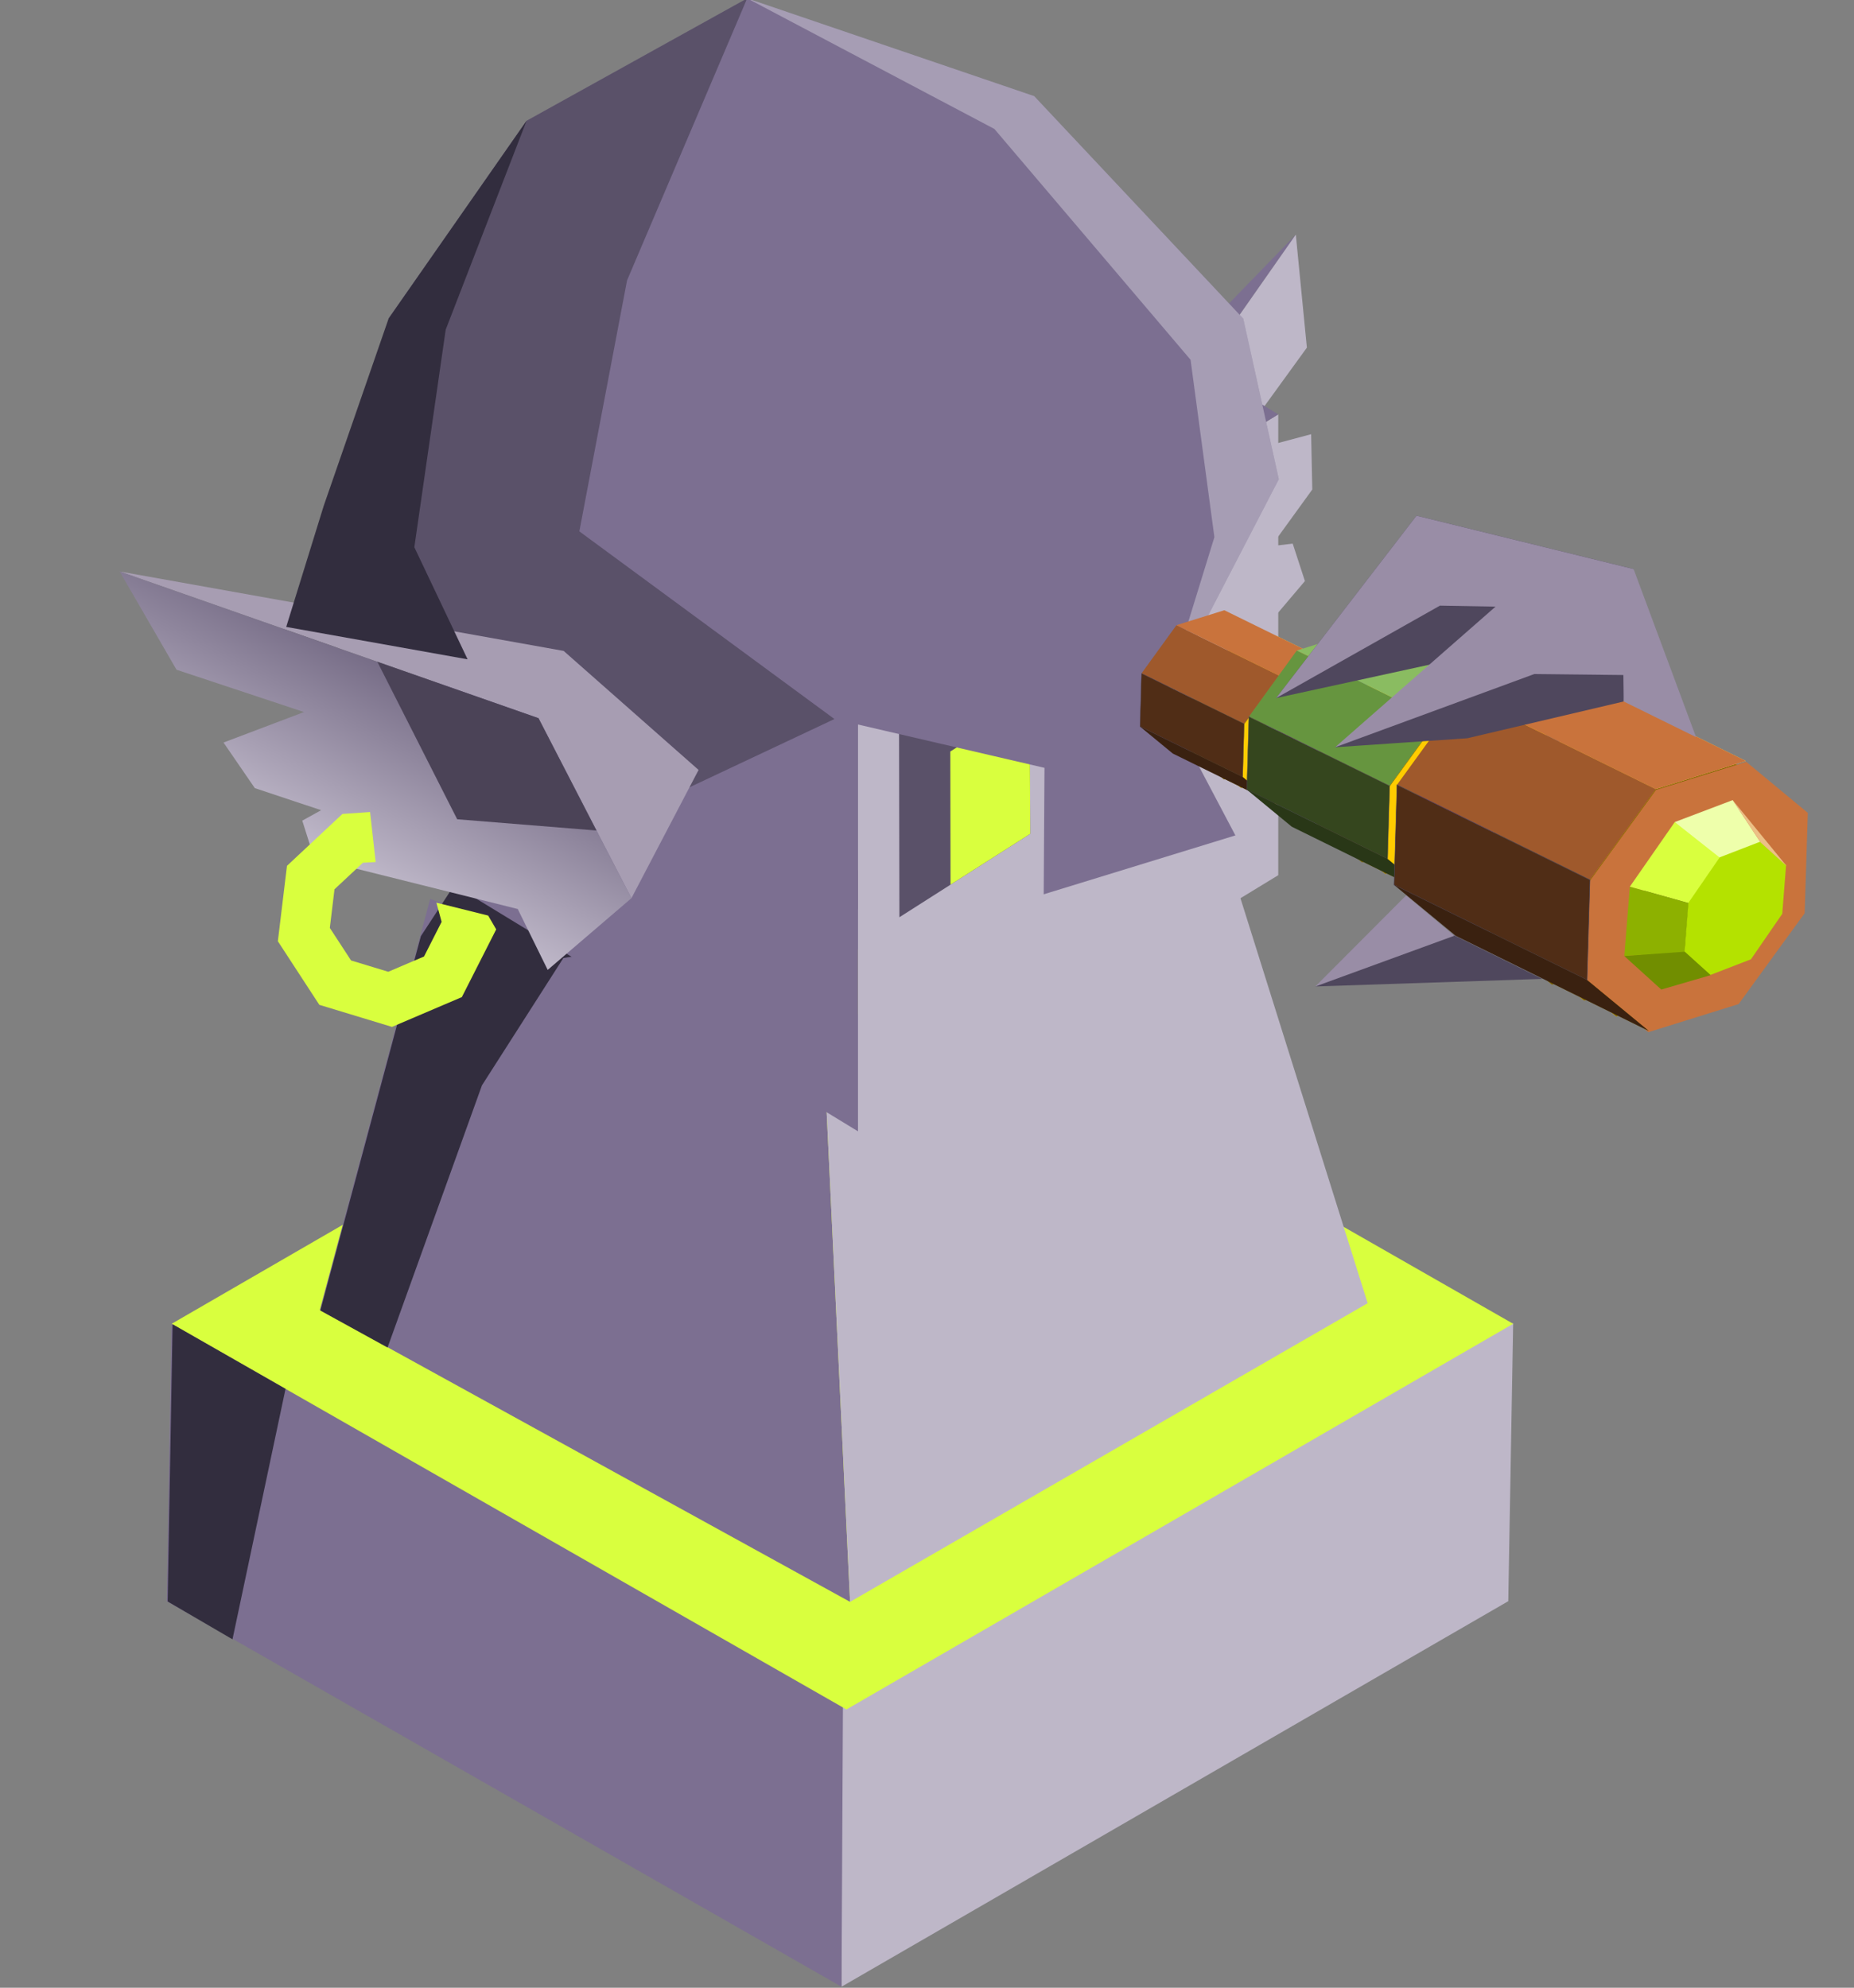 <?xml version="1.0" encoding="UTF-8" standalone="no"?>
<!-- Created with Inkscape (http://www.inkscape.org/) -->

<svg
   width="151.245mm"
   height="162.176mm"
   viewBox="0 0 151.245 162.176"
   version="1.1"
   id="svg1"
   xml:space="preserve"
   inkscape:version="1.3 (0e150ed6c4, 2023-07-21)"
   sodipodi:docname="Dwarves maravillas monumentos.svg"
   xmlns:inkscape="http://www.inkscape.org/namespaces/inkscape"
   xmlns:sodipodi="http://sodipodi.sourceforge.net/DTD/sodipodi-0.dtd"
   xmlns:xlink="http://www.w3.org/1999/xlink"
   xmlns="http://www.w3.org/2000/svg"
   xmlns:svg="http://www.w3.org/2000/svg"><rect x="0" y="0" width="151.245" height="162.176" fill="#808080" stroke="none"/><sodipodi:namedview
     id="namedview1"
     pagecolor="#ffffff"
     bordercolor="#000000"
     borderopacity="0.25"
     inkscape:showpageshadow="2"
     inkscape:pageopacity="0.0"
     inkscape:pagecheckerboard="0"
     inkscape:deskcolor="#d1d1d1"
     inkscape:document-units="mm"
     inkscape:zoom="0.062500002"
     inkscape:cx="-7927.9998"
     inkscape:cy="727.99998"
     inkscape:window-width="1920"
     inkscape:window-height="991"
     inkscape:window-x="-9"
     inkscape:window-y="-9"
     inkscape:window-maximized="1"
     inkscape:current-layer="layer1"
     showguides="false"
     showgrid="false"><sodipodi:guide
       position="3229.362,319.858"
       orientation="-3.296,-66.289"
       id="guide4"
       inkscape:locked="false" /><sodipodi:guide
       position="3211.823,320.73"
       orientation="-24.82,66.612"
       id="guide5"
       inkscape:locked="false" /><sodipodi:guide
       position="3229.447,327.297"
       orientation="24.82,-66.612"
       id="guide6"
       inkscape:locked="false" /><sodipodi:guide
       position="3211.823,320.73"
       orientation="-44.397,32.365"
       id="guide7"
       inkscape:locked="false" /><sodipodi:guide
       position="3220.386,332.477"
       orientation="0,0"
       id="guide8"
       inkscape:locked="false" /><sodipodi:guide
       position="3220.386,332.477"
       orientation="0,0"
       id="guide9"
       inkscape:locked="false" /><sodipodi:guide
       position="3229.29,337.763"
       orientation="19.979,34.434"
       id="guide10"
       inkscape:locked="false" /><sodipodi:guide
       position="3238.4,332.477"
       orientation="-18.689,23.145"
       id="guide11"
       inkscape:locked="false" /><sodipodi:guide
       position="3244.524,337.422"
       orientation="-20.613,-36.058"
       id="guide12"
       inkscape:locked="false" /><sodipodi:guide
       position="3229.29,337.763"
       orientation="19.979,34.434"
       id="guide13"
       inkscape:locked="false" /><sodipodi:guide
       position="3238.4,332.477"
       orientation="28.116,-0.322"
       id="guide14"
       inkscape:locked="false" /><sodipodi:guide
       position="3238.315,325.038"
       orientation="-6.655,23.425"
       id="guide15"
       inkscape:locked="false" /><sodipodi:guide
       position="3244.513,326.799"
       orientation="-40.15,0.043"
       id="guide16"
       inkscape:locked="false" /><sodipodi:guide
       position="3224.108,334.765"
       orientation="11.329,19.818"
       id="guide17"
       inkscape:locked="false" /><sodipodi:guide
       position="3229.352,331.768"
       orientation="-11.329,19.583"
       id="guide18"
       inkscape:locked="false" /><sodipodi:guide
       position="3234.533,334.765"
       orientation="-11.329,-19.818"
       id="guide19"
       inkscape:locked="false" /><sodipodi:guide
       position="3229.29,337.763"
       orientation="11.329,-19.583"
       id="guide20"
       inkscape:locked="false" /><sodipodi:guide
       position="3229.313,329.607"
       orientation="-11.329,-19.818"
       id="guide21"
       inkscape:locked="false" /><sodipodi:guide
       position="3224.07,332.605"
       orientation="-8.165,0.145"
       id="guide22"
       inkscape:locked="false" /><sodipodi:guide
       position="3224.108,334.765"
       orientation="1.072,19.771"
       id="guide23"
       inkscape:locked="false" /><sodipodi:guide
       position="3229.339,334.481"
       orientation="0,0"
       id="guide24"
       inkscape:locked="false" /><sodipodi:guide
       position="3229.313,329.607"
       orientation="-11.329,19.583"
       id="guide25"
       inkscape:locked="false" /><sodipodi:guide
       position="3234.495,332.605"
       orientation="-8.165,0.145"
       id="guide26"
       inkscape:locked="false" /><sodipodi:guide
       position="3234.533,334.765"
       orientation="1.072,-19.866"
       id="guide27"
       inkscape:locked="false" /><sodipodi:guide
       position="3229.277,334.481"
       orientation="0,0"
       id="guide28"
       inkscape:locked="false" /><sodipodi:guide
       position="3220.386,332.477"
       orientation="19.577,34.246"
       id="guide29"
       inkscape:locked="false" /><sodipodi:guide
       position="3229.447,327.297"
       orientation="-19.577,33.84"
       id="guide30"
       inkscape:locked="false" /><sodipodi:guide
       position="3238.4,332.477"
       orientation="-19.577,-34.246"
       id="guide31"
       inkscape:locked="false" /><sodipodi:guide
       position="3229.339,337.656"
       orientation="19.577,-33.84"
       id="guide32"
       inkscape:locked="false" /><sodipodi:guide
       position="3229.38,323.564"
       orientation="-19.577,-34.246"
       id="guide33"
       inkscape:locked="false" /><sodipodi:guide
       position="3220.32,328.743"
       orientation="-14.11,0.251"
       id="guide34"
       inkscape:locked="false" /><sodipodi:guide
       position="3220.386,332.477"
       orientation="1.853,34.164"
       id="guide35"
       inkscape:locked="false" /><sodipodi:guide
       position="3229.425,331.986"
       orientation="0,0"
       id="guide36"
       inkscape:locked="false" /><sodipodi:guide
       position="3229.38,323.564"
       orientation="-19.577,33.84"
       id="guide37"
       inkscape:locked="false" /><sodipodi:guide
       position="3238.334,328.743"
       orientation="-14.11,0.251"
       id="guide38"
       inkscape:locked="false" /><sodipodi:guide
       position="3238.4,332.477"
       orientation="1.853,-34.329"
       id="guide39"
       inkscape:locked="false" /><sodipodi:guide
       position="3229.317,331.986"
       orientation="0,0"
       id="guide40"
       inkscape:locked="false" /><sodipodi:guide
       position="3220.367,328.771"
       orientation="19.577,34.246"
       id="guide41"
       inkscape:locked="false" /><sodipodi:guide
       position="3229.428,323.591"
       orientation="-19.577,33.84"
       id="guide42"
       inkscape:locked="false" /><sodipodi:guide
       position="3238.381,328.771"
       orientation="-19.577,-34.246"
       id="guide43"
       inkscape:locked="false" /><sodipodi:guide
       position="3229.32,333.951"
       orientation="19.577,-33.84"
       id="guide44"
       inkscape:locked="false" /><sodipodi:guide
       position="3229.362,319.858"
       orientation="-19.577,-34.246"
       id="guide45"
       inkscape:locked="false" /><sodipodi:guide
       position="3220.301,325.038"
       orientation="-14.11,0.251"
       id="guide46"
       inkscape:locked="false" /><sodipodi:guide
       position="3220.367,328.771"
       orientation="1.853,34.164"
       id="guide47"
       inkscape:locked="false" /><sodipodi:guide
       position="3229.406,328.281"
       orientation="0,0"
       id="guide48"
       inkscape:locked="false" /><sodipodi:guide
       position="3229.362,319.858"
       orientation="-19.577,33.84"
       id="guide49"
       inkscape:locked="false" /><sodipodi:guide
       position="3238.315,325.038"
       orientation="-14.11,0.251"
       id="guide50"
       inkscape:locked="false" /><sodipodi:guide
       position="3238.381,328.771"
       orientation="1.853,-34.329"
       id="guide51"
       inkscape:locked="false" /><sodipodi:guide
       position="3229.299,328.281"
       orientation="0,0"
       id="guide52"
       inkscape:locked="false" /><sodipodi:guide
       position="3236.292,351.214"
       orientation="55.295,0"
       id="guide53"
       inkscape:locked="false" /><sodipodi:guide
       position="3236.292,336.584"
       orientation="0,87.305"
       id="guide54"
       inkscape:locked="false" /><sodipodi:guide
       position="3259.392,336.584"
       orientation="-55.295,0"
       id="guide55"
       inkscape:locked="false" /><sodipodi:guide
       position="3259.392,351.214"
       orientation="0,-87.305"
       id="guide56"
       inkscape:locked="false" /><sodipodi:guide
       position="3239.228,354.161"
       orientation="38.707,0"
       id="guide57"
       inkscape:locked="false" /><sodipodi:guide
       position="3239.228,343.92"
       orientation="0,61.113"
       id="guide58"
       inkscape:locked="false" /><sodipodi:guide
       position="3255.398,343.92"
       orientation="-38.707,0"
       id="guide59"
       inkscape:locked="false" /><sodipodi:guide
       position="3255.398,354.161"
       orientation="0,-61.113"
       id="guide60"
       inkscape:locked="false" /><sodipodi:guide
       position="3236.374,343.114"
       orientation="-20.323,11.005"
       id="guide61"
       inkscape:locked="false" /><sodipodi:guide
       position="3239.285,348.491"
       orientation="-14.197,7.272"
       id="guide62"
       inkscape:locked="false" /><sodipodi:guide
       position="3241.209,352.247"
       orientation="14.239,-7.888"
       id="guide63"
       inkscape:locked="false" /><sodipodi:guide
       position="3239.122,348.48"
       orientation="20.281,-10.389"
       id="guide64"
       inkscape:locked="false" /><sodipodi:guide
       position="3242.064,345.057"
       orientation="25.886,-6.504"
       id="guide65"
       inkscape:locked="false" /><sodipodi:guide
       position="3240.343,338.208"
       orientation="-18.543,-15.002"
       id="guide66"
       inkscape:locked="false" /><sodipodi:guide
       position="3236.374,343.114"
       orientation="-20.323,11.005"
       id="guide67"
       inkscape:locked="false" /><sodipodi:guide
       position="3247.917,343.956"
       orientation="27.669,2.978"
       id="guide68"
       inkscape:locked="false" /><sodipodi:guide
       position="3248.705,336.635"
       orientation="-5.943,-31.605"
       id="guide69"
       inkscape:locked="false" /><sodipodi:guide
       position="3240.343,338.208"
       orientation="-25.886,6.504"
       id="guide70"
       inkscape:locked="false" /><sodipodi:guide
       position="3242.064,345.057"
       orientation="4.16,22.124"
       id="guide71"
       inkscape:locked="false" /><sodipodi:guide
       position="3247.917,343.956"
       orientation="-7.097,20.786"
       id="guide72"
       inkscape:locked="false" /><sodipodi:guide
       position="3253.417,345.834"
       orientation="24.628,11.886"
       id="guide73"
       inkscape:locked="false" /><sodipodi:guide
       position="3256.562,339.318"
       orientation="10.138,-29.694"
       id="guide74"
       inkscape:locked="false" /><sodipodi:guide
       position="3248.705,336.635"
       orientation="-27.669,-2.978"
       id="guide75"
       inkscape:locked="false" /><sodipodi:guide
       position="3256.562,339.318"
       orientation="-20.281,10.389"
       id="guide76"
       inkscape:locked="false" /><sodipodi:guide
       position="3259.31,344.684"
       orientation="-18.544,-15.002"
       id="guide77"
       inkscape:locked="false" /><sodipodi:guide
       position="3255.341,349.59"
       orientation="14.197,-7.272"
       id="guide78"
       inkscape:locked="false" /><sodipodi:guide
       position="3248.705,336.635"
       orientation="49.391,-3.262"
       id="guide79"
       inkscape:locked="false" /><sodipodi:guide
       position="3247.842,323.567"
       orientation="-59.529,32.956"
       id="guide80"
       inkscape:locked="false" /><sodipodi:guide
       position="3247.842,323.567"
       orientation="-55.335,-28.343"
       id="guide81"
       inkscape:locked="false" /><sodipodi:guide
       position="3240.343,338.208"
       orientation="5.943,31.605"
       id="guide82"
       inkscape:locked="false" /><sodipodi:guide
       position="3247.842,323.567"
       orientation="-73.878,-43.345"
       id="guide83"
       inkscape:locked="false" /><sodipodi:guide
       position="3236.374,343.114"
       orientation="18.543,15.002"
       id="guide84"
       inkscape:locked="false" /><sodipodi:guide
       position="3267.708,347.828"
       orientation="6.371,-27.197"
       id="guide85"
       inkscape:locked="false" /><sodipodi:guide
       position="3260.512,346.142"
       orientation="-15.724,-33.859"
       id="guide86"
       inkscape:locked="false" /><sodipodi:guide
       position="3251.554,350.302"
       orientation="-9.191,24.923"
       id="guide87"
       inkscape:locked="false" /><sodipodi:guide
       position="3258.148,352.734"
       orientation="18.544,36.133"
       id="guide88"
       inkscape:locked="false" /><sodipodi:guide
       position="3260.53,343.669"
       orientation="-9.348,-0.065"
       id="guide89"
       inkscape:locked="false" /><sodipodi:guide
       position="3260.512,346.142"
       orientation="-15.73,-33.866"
       id="guide90"
       inkscape:locked="false" /><sodipodi:guide
       position="3251.552,350.304"
       orientation="12.385,-0.268"
       id="guide91"
       inkscape:locked="false" /><sodipodi:guide
       position="3251.481,347.027"
       orientation="12.693,34.199"
       id="guide92"
       inkscape:locked="false" /><sodipodi:guide
       position="3260.512,346.142"
       orientation="10.017,0.067"
       id="guide93"
       inkscape:locked="false" /><sodipodi:guide
       position="3260.53,343.492"
       orientation="-6.483,24.991"
       id="guide94"
       inkscape:locked="false" /><sodipodi:guide
       position="3267.142,345.207"
       orientation="-9.904,2.14"
       id="guide95"
       inkscape:locked="false" /><sodipodi:guide
       position="3262.37,355.296"
       orientation="11.329,19.818"
       id="guide96"
       inkscape:locked="false" /><sodipodi:guide
       position="3267.613,352.298"
       orientation="-11.329,19.583"
       id="guide97"
       inkscape:locked="false" /><sodipodi:guide
       position="3272.795,355.296"
       orientation="-11.329,-19.818"
       id="guide98"
       inkscape:locked="false" /><sodipodi:guide
       position="3267.551,358.293"
       orientation="11.329,-19.583"
       id="guide99"
       inkscape:locked="false" /><sodipodi:guide
       position="3267.575,350.138"
       orientation="-11.329,-19.818"
       id="guide100"
       inkscape:locked="false" /><sodipodi:guide
       position="3262.331,353.135"
       orientation="-8.165,0.145"
       id="guide101"
       inkscape:locked="false" /><sodipodi:guide
       position="3262.37,355.296"
       orientation="1.072,19.771"
       id="guide102"
       inkscape:locked="false" /><sodipodi:guide
       position="3267.601,355.012"
       orientation="0,0"
       id="guide103"
       inkscape:locked="false" /><sodipodi:guide
       position="3267.575,350.138"
       orientation="-11.329,19.583"
       id="guide104"
       inkscape:locked="false" /><sodipodi:guide
       position="3272.756,353.135"
       orientation="-8.165,0.145"
       id="guide105"
       inkscape:locked="false" /><sodipodi:guide
       position="3272.795,355.296"
       orientation="1.072,-19.866"
       id="guide106"
       inkscape:locked="false" /><sodipodi:guide
       position="3267.538,355.012"
       orientation="0,0"
       id="guide107"
       inkscape:locked="false" /><sodipodi:guide
       position="3251.515,348.894"
       orientation="19.577,34.246"
       id="guide108"
       inkscape:locked="false" /><sodipodi:guide
       position="3260.576,343.714"
       orientation="-19.577,33.84"
       id="guide109"
       inkscape:locked="false" /><sodipodi:guide
       position="3269.53,348.894"
       orientation="-19.577,-34.246"
       id="guide110"
       inkscape:locked="false" /><sodipodi:guide
       position="3260.469,354.073"
       orientation="19.577,-33.84"
       id="guide111"
       inkscape:locked="false" /><sodipodi:guide
       position="3260.51,339.981"
       orientation="-19.577,-34.246"
       id="guide112"
       inkscape:locked="false" /><sodipodi:guide
       position="3251.449,345.16"
       orientation="-14.11,0.251"
       id="guide113"
       inkscape:locked="false" /><sodipodi:guide
       position="3251.515,348.894"
       orientation="1.853,34.164"
       id="guide114"
       inkscape:locked="false" /><sodipodi:guide
       position="3260.555,348.403"
       orientation="0,0"
       id="guide115"
       inkscape:locked="false" /><sodipodi:guide
       position="3260.51,339.981"
       orientation="-19.577,33.84"
       id="guide116"
       inkscape:locked="false" /><sodipodi:guide
       position="3269.463,345.16"
       orientation="-14.11,0.251"
       id="guide117"
       inkscape:locked="false" /><sodipodi:guide
       position="3269.53,348.894"
       orientation="1.853,-34.329"
       id="guide118"
       inkscape:locked="false" /><sodipodi:guide
       position="3260.447,348.403"
       orientation="0,0"
       id="guide119"
       inkscape:locked="false" /><sodipodi:guide
       position="3251.497,345.188"
       orientation="19.577,34.246"
       id="guide120"
       inkscape:locked="false" /><sodipodi:guide
       position="3260.557,340.008"
       orientation="-19.577,33.84"
       id="guide121"
       inkscape:locked="false" /><sodipodi:guide
       position="3269.511,345.188"
       orientation="-19.577,-34.246"
       id="guide122"
       inkscape:locked="false" /><sodipodi:guide
       position="3260.45,350.368"
       orientation="19.577,-33.84"
       id="guide123"
       inkscape:locked="false" /><sodipodi:guide
       position="3260.491,336.275"
       orientation="-19.577,-34.246"
       id="guide124"
       inkscape:locked="false" /><sodipodi:guide
       position="3251.43,341.455"
       orientation="-14.11,0.251"
       id="guide125"
       inkscape:locked="false" /><sodipodi:guide
       position="3251.497,345.188"
       orientation="1.853,34.164"
       id="guide126"
       inkscape:locked="false" /><sodipodi:guide
       position="3260.536,344.698"
       orientation="0,0"
       id="guide127"
       inkscape:locked="false" /><sodipodi:guide
       position="3260.491,336.275"
       orientation="-19.577,33.84"
       id="guide128"
       inkscape:locked="false" /><sodipodi:guide
       position="3269.445,341.455"
       orientation="-14.11,0.251"
       id="guide129"
       inkscape:locked="false" /><sodipodi:guide
       position="3269.511,345.188"
       orientation="1.853,-34.329"
       id="guide130"
       inkscape:locked="false" /><sodipodi:guide
       position="3260.428,344.698"
       orientation="0,0"
       id="guide131"
       inkscape:locked="false" /><sodipodi:guide
       position="3258.647,353.007"
       orientation="19.577,34.246"
       id="guide132"
       inkscape:locked="false" /><sodipodi:guide
       position="3267.708,347.828"
       orientation="-19.577,33.84"
       id="guide133"
       inkscape:locked="false" /><sodipodi:guide
       position="3276.662,353.007"
       orientation="-19.577,-34.246"
       id="guide134"
       inkscape:locked="false" /><sodipodi:guide
       position="3267.601,358.187"
       orientation="19.577,-33.84"
       id="guide135"
       inkscape:locked="false" /><sodipodi:guide
       position="3267.642,344.094"
       orientation="-19.577,-34.246"
       id="guide136"
       inkscape:locked="false" /><sodipodi:guide
       position="3258.581,349.274"
       orientation="-14.11,0.251"
       id="guide137"
       inkscape:locked="false" /><sodipodi:guide
       position="3258.647,353.007"
       orientation="1.853,34.164"
       id="guide138"
       inkscape:locked="false" /><sodipodi:guide
       position="3267.687,352.517"
       orientation="0,0"
       id="guide139"
       inkscape:locked="false" /><sodipodi:guide
       position="3267.642,344.094"
       orientation="-19.577,33.84"
       id="guide140"
       inkscape:locked="false" /><sodipodi:guide
       position="3276.595,349.274"
       orientation="-14.11,0.251"
       id="guide141"
       inkscape:locked="false" /><sodipodi:guide
       position="3276.662,353.007"
       orientation="1.853,-34.329"
       id="guide142"
       inkscape:locked="false" /><sodipodi:guide
       position="3267.579,352.517"
       orientation="0,0"
       id="guide143"
       inkscape:locked="false" /><sodipodi:guide
       position="3267.575,340.361"
       orientation="-19.577,-34.246"
       id="guide144"
       inkscape:locked="false" /><sodipodi:guide
       position="3258.515,345.541"
       orientation="-14.11,0.251"
       id="guide145"
       inkscape:locked="false" /><sodipodi:guide
       position="3258.581,349.274"
       orientation="1.853,34.164"
       id="guide146"
       inkscape:locked="false" /><sodipodi:guide
       position="3267.62,348.784"
       orientation="0,0"
       id="guide147"
       inkscape:locked="false" /><sodipodi:guide
       position="3267.575,340.361"
       orientation="-19.577,33.84"
       id="guide148"
       inkscape:locked="false" /><sodipodi:guide
       position="3276.529,345.541"
       orientation="-14.11,0.251"
       id="guide149"
       inkscape:locked="false" /><sodipodi:guide
       position="3276.595,349.274"
       orientation="1.853,-34.329"
       id="guide150"
       inkscape:locked="false" /><sodipodi:guide
       position="3267.512,348.784"
       orientation="0,0"
       id="guide151"
       inkscape:locked="false" /><sodipodi:guide
       position="3267.601,358.187"
       orientation="3.296,66.289"
       id="guide152"
       inkscape:locked="false" /><sodipodi:guide
       position="3285.14,357.315"
       orientation="16.281,-32.043"
       id="guide153"
       inkscape:locked="false" /><sodipodi:guide
       position="3276.662,353.007"
       orientation="-16.281,32.043"
       id="guide154"
       inkscape:locked="false" /><sodipodi:guide
       position="3285.14,357.315"
       orientation="44.501,-32.545"
       id="guide155"
       inkscape:locked="false" /><sodipodi:guide
       position="3261.939,354.777"
       orientation="11.329,19.818"
       id="guide156"
       inkscape:locked="false" /><sodipodi:guide
       position="3267.183,351.779"
       orientation="-11.329,19.583"
       id="guide157"
       inkscape:locked="false" /><sodipodi:guide
       position="3272.364,354.777"
       orientation="-11.329,-19.818"
       id="guide158"
       inkscape:locked="false" /><sodipodi:guide
       position="3267.121,357.774"
       orientation="11.329,-19.583"
       id="guide159"
       inkscape:locked="false" /><sodipodi:guide
       position="3261.939,354.777"
       orientation="11.329,19.818"
       id="guide160"
       inkscape:locked="false" /><sodipodi:guide
       position="3267.183,351.779"
       orientation="-11.329,19.583"
       id="guide161"
       inkscape:locked="false" /><sodipodi:guide
       position="3272.364,354.777"
       orientation="-11.329,-19.818"
       id="guide162"
       inkscape:locked="false" /><sodipodi:guide
       position="3267.121,357.774"
       orientation="11.329,-19.583"
       id="guide163"
       inkscape:locked="false" /><sodipodi:guide
       position="3267.144,349.619"
       orientation="-11.329,-19.818"
       id="guide164"
       inkscape:locked="false" /><sodipodi:guide
       position="3261.901,352.616"
       orientation="-8.165,0.145"
       id="guide165"
       inkscape:locked="false" /><sodipodi:guide
       position="3261.939,354.777"
       orientation="1.072,19.771"
       id="guide166"
       inkscape:locked="false" /><sodipodi:guide
       position="3267.17,354.493"
       orientation="0,0"
       id="guide167"
       inkscape:locked="false" /><sodipodi:guide
       position="3267.144,349.619"
       orientation="-11.329,19.583"
       id="guide168"
       inkscape:locked="false" /><sodipodi:guide
       position="3272.326,352.616"
       orientation="-8.165,0.145"
       id="guide169"
       inkscape:locked="false" /><sodipodi:guide
       position="3272.364,354.777"
       orientation="1.072,-19.866"
       id="guide170"
       inkscape:locked="false" /><sodipodi:guide
       position="3267.108,354.493"
       orientation="0,0"
       id="guide171"
       inkscape:locked="false" /><sodipodi:guide
       position="3289.202,383.918"
       orientation="-19.577,33.84"
       id="guide179"
       inkscape:locked="false" /><sodipodi:guide
       position="3298.156,389.098"
       orientation="-14.11,0.251"
       id="guide180"
       inkscape:locked="false" /><sodipodi:guide
       position="3298.222,392.831"
       orientation="1.853,-34.329"
       id="guide181"
       inkscape:locked="false" /><sodipodi:guide
       position="3289.139,392.341"
       orientation="0,0"
       id="guide182"
       inkscape:locked="false" /></sodipodi:namedview><defs
     id="defs1"><linearGradient
       id="swatch30"
       inkscape:swatch="solid"><stop
         style="stop-color:#797979;stop-opacity:0.577;"
         offset="0"
         id="stop30" /></linearGradient><linearGradient
       id="linearGradient135"
       inkscape:collect="always"><stop
         style="stop-color:#beb7c8;stop-opacity:1;"
         offset="0"
         id="stop135" /><stop
         style="stop-color:#605572;stop-opacity:1;"
         offset="1"
         id="stop136" /></linearGradient><linearGradient
       inkscape:collect="always"
       xlink:href="#linearGradient135"
       id="linearGradient131"
       gradientUnits="userSpaceOnUse"
       x1="5706.705"
       y1="1312.005"
       x2="5732.346"
       y2="1295.968" /></defs><g
     inkscape:label="Capa 1"
     inkscape:groupmode="layer"
     id="layer1"
     transform="translate(3194.462,-211.175)"><g
       id="g141"
       transform="translate(-579.056,-489.706)"><g
         id="g77-3-8-9-3-8-8-4-0-0-0-8-9-1"
         transform="matrix(10.519,0,0,0.812,-3488.22,719.361)"><path
           style="fill:#beb7c8;fill-opacity:1;stroke:#020202;stroke-width:0.5;stroke-opacity:0"
           d="m 89.501,176.861 5.171,-38.737 0.038,-27.919 -5.246,3.667 v 0"
           id="path76-01-7-2-0-1-4-1-4-5-4-9-7-2"
           sodipodi:nodetypes="ccccc" /><path
           style="fill:#7c6f91;fill-opacity:1;stroke:#020202;stroke-width:0.5;stroke-opacity:0"
           d="m 89.501,176.861 -5.233,-38.737 0.038,-27.919 5.22,3.667 v 0"
           id="path76-6-36-5-8-0-5-2-2-4-8-0-7-9-6"
           sodipodi:nodetypes="ccccc" /></g><path
         style="fill:#d9ff3e;fill-opacity:1;stroke:#020202;stroke-width:5.249;stroke-opacity:0"
         d="m -2601.401,808.884 55.045,31.467 54.392,-31.467 -55.045,-31.467 -54.392,31.467"
         id="path77-0-8-5-0-0-5-9-0-6-4-8-4" /><path
         style="fill:#7c6f91;fill-opacity:1;stroke:#020202;stroke-width:6.596;stroke-opacity:0"
         d="m -2548.284,785.036 2.224,46.536 -43.255,-23.815 9,-33.525 z"
         id="path112-2-1-2-46-2-0-1-8-4-9-4"
         sodipodi:nodetypes="ccccc" /><path
         style="fill:#beb7c8;fill-opacity:1;stroke:#020202;stroke-width:6.596;stroke-opacity:0"
         d="m -2546.059,831.572 42.223,-24.366 -11.937,-38.011 -32.511,15.84 z"
         id="path124-4-2-5-8-5-1-6-2-8-6-42"
         sodipodi:nodetypes="ccccc" /><path
         style="fill:#322d3e;fill-opacity:1;stroke-width:10.115;stroke-linecap:round;stroke-opacity:0.624"
         d="m -2583.79,810.822 7.7,-21.39 6.642,-10.387 29.931,-4.938 -31.669,-11.968 -9.886,15.121 -8.2,30.544 z"
         id="path141-9-7-1-7-4"
         sodipodi:nodetypes="cccccccc" /><path
         style="fill:#322d3e;fill-opacity:1;stroke-width:0.843;-inkscape-stroke:none"
         d="m -2601.327,808.926 9.214,5.267 -4.327,20.436 -5.289,-3.086 z"
         id="path425-2-6"
         sodipodi:nodetypes="ccccc" /><g
         id="g129-3"
         transform="matrix(0.873,0,0,0.873,-741.883,266.388)"
         inkscape:transform-center-x="13.205158"
         inkscape:transform-center-y="-52.374082"><path
           style="fill:#000000;fill-opacity:0;stroke:#020202;stroke-width:7.804;stroke-opacity:0"
           d="m -2139.54,523.72 8.415,-6.784 72.482,2.619 5.168,5.277 -16.653,17.79 -25.919,5.629 -28.087,-7.763 z"
           id="path129-6-2-6-3-1-37-7-9-7-6-0-2-4-0-4-7-7-2" /><path
           style="fill:#000000;fill-opacity:0;stroke:#020202;stroke-width:7.804;stroke-opacity:0"
           d="m -2058.643,519.556 5.168,5.277 -16.653,17.79 -25.919,5.629 -28.087,-7.763 -15.406,-16.769 4.207,-3.392 1.28,-1.032 -0.217,3.05 13.413,13.397 24.817,7.702 24.817,-5.375 12.579,-14.022"
           id="path130-0-4-4-6-3-0-9-5-7-6-5-2-5-6-9-8-8-8-0" /><path
           style="fill:#000000;fill-opacity:0;stroke:#020202;stroke-width:7.804;stroke-opacity:0"
           d="m -2058.643,520.982 5.168,3.851 -16.653,17.79 -25.919,5.629 -28.087,-7.763 -15.459,-17.25 5.541,-3.943 -0.217,3.05 13.413,13.397 24.817,7.702 24.817,-5.375 12.579,-14.022"
           id="path131-1-7-8-8-0-2-4-8-7-7-8-5-9-9-6-8-0-6" /><g
           id="g65-7-1-27-1-9-7-5-20-0-4"
           transform="matrix(-0.846,0.208,0.161,0.599,2589.314,-1416.97)"
           inkscape:transform-center-x="77.310988"
           inkscape:transform-center-y="16.379268"
           style="fill:#7c6f91;fill-opacity:1"><path
             style="fill:#7c6f91;fill-opacity:1;stroke-width:12;stroke-linecap:round;stroke-opacity:0.624"
             d="m 5693.298,1256.081 41.576,36.068 9.052,24.227 -11.581,14.158 -2.54,-30.39 z"
             id="path60-8-7-7-4-0-4-1-2-2-3" /><path
             id="path61-5-7-7-2-3-9-1-3-1-2"
             style="fill:#beb7c8;fill-opacity:1;stroke-width:12;stroke-linecap:round;stroke-opacity:0.624"
             d="m 5693.299,1256.081 2,16.936 11.203,13.086 -9.234,-0.264 1.422,8.136 5.826,6.812 -2.29,0.403 -0.223,5.918 18.518,18.547 0.708,10.2 11.117,-5.321 -2.54,-30.39 z"
             sodipodi:nodetypes="ccccccccccccc" /><path
             style="fill:#7c6f91;fill-opacity:1;stroke-width:12;stroke-linecap:round;stroke-opacity:0.624"
             d="m 5715.759,1283.189 2.071,26.515 13.562,9.406 -1.585,-18.968 z"
             id="path62-9-1-72-0-7-3-1-5-4-4" /></g><g
           id="g38-1-8-6-4-3-5-2-03"
           style="fill:#7c6f91;fill-opacity:1"
           transform="matrix(0.922,0,0,0.922,-7283.746,-566.191)"><g
             id="g29-07-8-7-2-2-7-5-0"
             transform="matrix(0.943,0,0,0.986,337.285,13.767)"
             inkscape:transform-center-x="42.749527"
             inkscape:transform-center-y="0.43110714"
             style="fill:#7c6f91;fill-opacity:1"><path
               style="fill:#beb7c8;fill-opacity:1;stroke:none;stroke-width:12;stroke-linecap:round;stroke-opacity:0.624"
               d="m 5643.674,1225.248 45.169,-26.332 v 47.372 l -45.169,26.332 z"
               id="path26-5-4-9-8-5-1-8-0" /><path
               style="fill:#7c6f91;fill-opacity:1;stroke:none;stroke-width:12;stroke-linecap:round;stroke-opacity:0.624"
               d="m 5643.674,1225.248 -45.169,-26.332 v 47.372 l 45.169,26.332"
               id="path28-1-9-6-6-6-6-9-3" /><path
               style="fill:#7c6f91;fill-opacity:1;stroke:none;stroke-width:12;stroke-linecap:round;stroke-opacity:0.624"
               d="m 5643.674,1172.584 45.169,26.332 -45.169,26.332 -45.169,-26.332"
               id="path29-4-9-3-1-8-4-0-4" /></g><g
             id="g33-5-0-1-3-8-1-3-8"
             transform="translate(-95.079,-83.256)"
             style="fill:#7c6f91;fill-opacity:1"><g
               id="g30-3-0-6-9-0-6-9-2"
               style="fill:#7c6f91;fill-opacity:1" /><g
               id="g30-5-3-8-0-1-8-9-9-5"
               transform="translate(-22.994,14.611)"
               style="fill:#7c6f91;fill-opacity:1"><path
                 style="fill:#5a5169;fill-opacity:1;stroke:none;stroke-width:12;stroke-linecap:round;stroke-opacity:0.624"
                 d="m 5781.498,1293.365 13.192,-8.415 0.113,22.11 -13.265,8.455 z"
                 id="path30-04-9-6-1-1-8-0-9-6-8"
                 sodipodi:nodetypes="ccccc" /><path
                 style="fill:#d9ff3e;fill-opacity:1;stroke:none;stroke-width:7.311;stroke-linecap:round;stroke-opacity:0.624"
                 d="m 5786.699,1298.716 8.037,-5.127 0.066,13.471 -8.082,5.151 z"
                 id="path30-04-6-6-34-6-5-5-8-8-5-9"
                 sodipodi:nodetypes="ccccc" /></g></g></g><path
           style="fill:#7c6f91;fill-opacity:1;stroke:none;stroke-width:11.059;stroke-linecap:round;stroke-opacity:0.624"
           d="m -2095.213,560.611 12.608,11.12 14.504,-6.832 19.628,4.561 -0.073,11.819 17.913,-5.504 -6.66,-12.623 10.717,-20.665 -3.323,-15.008 -19.534,-20.793 -26.821,-9.138 -20.613,11.438 -12.889,18.476 -3.889,29.961"
           id="path37-9-3-6-6-6-0-3-3"
           sodipodi:nodetypes="cccccccccccccc" /><path
           style="fill:#000000;fill-opacity:0.277;stroke:none;stroke-width:11.059;stroke-linecap:round;stroke-opacity:0.624"
           d="m -2082.605,571.731 14.504,-6.832 -23.837,-17.539 4.458,-23.453 11.226,-26.358 -20.613,11.438 -12.889,18.476 -2.297,17.696 -8.121,12.374 24.962,3.078"
           id="path37-8-0-2-8-5-2-1-4-2"
           sodipodi:nodetypes="cccccccccc" /><g
           id="g35-1-9-9-2-8-77-0-6"
           transform="matrix(0.907,-0.164,0.164,0.907,-7506.991,320.199)"
           style="fill:#7c6f91;fill-opacity:1"><g
             id="g65-7-2-9-2-4-6-88-8-35"
             transform="matrix(0.926,-0.191,0.121,0.662,266.857,1539.474)"
             inkscape:transform-center-x="77.310988"
             inkscape:transform-center-y="16.379268"
             style="fill:#7c6f91;fill-opacity:1"><path
               style="fill:#a79db2;fill-opacity:1;stroke-width:12;stroke-linecap:round;stroke-opacity:0.624"
               d="m 5693.298,1256.081 41.576,36.068 9.052,24.227 -11.581,14.158 -2.54,-30.39 z"
               id="path60-8-28-0-4-2-7-2-9-3" /><path
               id="path61-5-8-2-3-7-8-0-6-6"
               style="fill:url(#linearGradient131);fill-opacity:1;stroke-width:12;stroke-linecap:round;stroke-opacity:0.624"
               d="m 5693.299,1256.081 2,16.936 11.203,13.086 -9.234,-0.264 1.422,8.136 5.826,6.812 -2.29,0.403 -0.223,5.918 18.518,18.547 0.708,10.2 11.117,-5.321 -2.54,-30.39 z"
               sodipodi:nodetypes="ccccccccccccc" /><path
               style="fill:#4b4357;fill-opacity:1;stroke-width:12;stroke-linecap:round;stroke-opacity:0.624"
               d="m 5715.759,1283.189 2.071,26.515 13.562,9.406 -1.585,-18.968 z"
               id="path62-9-13-4-7-4-4-4-4-4" /></g><path
             id="path34-4-1-9-4-9-8-2-6"
             style="fill:#d9ff3e;fill-opacity:1;stroke:none;stroke-width:12;stroke-linecap:round;stroke-opacity:0.624"
             d="m 5708.688,1311.792 -6.468,4.177 -2.269,7.357 2.99,7.095 6.851,3.512 7.506,-1.713 4.649,-6.137 -0.551,-1.522 -4.935,-2.224 0.177,2.008 -2.381,3.142 -3.843,0.878 -3.508,-1.799 -1.531,-3.632 1.162,-3.767 3.311,-2.138 1.288,0.161 0.346,-5.089 z"
             sodipodi:nodetypes="ccccccccccccccccccc" /></g><path
           style="fill:#ffffff;fill-opacity:0.323;stroke-width:1;-inkscape-stroke:none"
           d="m -2076.255,497.548 23.103,12.205 18.33,21.572 2.226,16.576 -4.698,15.252 5.359,-10.333 5.359,-10.333 -3.323,-15.008 -19.534,-20.793 -26.821,-9.138"
           id="path321-6-3-7-7"
           sodipodi:nodetypes="cccccccccc" /><path
           style="fill:#322d3e;fill-opacity:1;stroke-width:1;-inkscape-stroke:none"
           d="m -2102.38,559.319 -4.977,-10.477 2.931,-20.332 7.558,-19.524 -12.889,18.476 -6.07,17.52 -3.502,11.308"
           id="path322-1-0-0-1"
           sodipodi:nodetypes="ccccccc" /></g><g
         id="g120-9-5-0"
         transform="translate(-1318.806,1779.74)"><g
           id="g119-9-8-0-1-4"
           transform="matrix(0.518,0.072,-0.102,0.531,-689.007,-415.366)"><g
             id="g33-0-8-3-4-3-4-2-4-4-57"
             transform="matrix(2.25,0,0,2.25,-429.025,-25.52)"><g
               id="g124-9-1-1-0-5-1-7-9-1-3-3-8-5-2"
               transform="matrix(0.81,0,0,0.81,-369.564,-574.334)"><g
                 id="g123-6-6-7-1-4-8-5-6-0-0-8-8-3-25"><g
                   id="g29-6-5-1-3-0-1-8-9-9-2-8-6-0-3"
                   transform="translate(24.747,-0.043)"><g
                     id="g5-0-6-2-2-7-2-7-5-1-8-8-6-8-0"><path
                       sodipodi:type="star"
                       style="fill:#806600;stroke:#0c0c0c;stroke-width:1.264;stroke-dasharray:none;stroke-opacity:0"
                       id="path83-2-8-2-9-6-8-7-7-6-9-4-4-03-9-8-2-3-6-5-9-6"
                       inkscape:flatsided="true"
                       sodipodi:sides="8"
                       sodipodi:cx="115.35833"
                       sodipodi:cy="106.16465"
                       sodipodi:r1="34.118988"
                       sodipodi:r2="36.601196"
                       sodipodi:arg1="0.5340073"
                       sodipodi:arg2="0.92670638"
                       inkscape:rounded="0"
                       inkscape:randomized="0"
                       d="m 144.727,123.531 -20.882,15.68 -25.853,-3.678 -15.68,-20.882 3.678,-25.853 20.882,-15.68 25.853,3.678 15.68,20.882 z"
                       inkscape:transform-center-x="3.3712447e-06"
                       transform="matrix(0.14,-0.091,0.048,0.157,3.949,177.997)" /><path
                       sodipodi:type="star"
                       style="fill:#ffcc00;stroke:#0c0c0c;stroke-width:1.264;stroke-dasharray:none;stroke-opacity:0"
                       id="path83-2-8-2-9-5-2-9-5-75-0-1-7-3-7-3-7-9-5-3-0-9-3"
                       inkscape:flatsided="true"
                       sodipodi:sides="8"
                       sodipodi:cx="115.35833"
                       sodipodi:cy="106.16465"
                       sodipodi:r1="34.118988"
                       sodipodi:r2="36.601196"
                       sodipodi:arg1="0.5340073"
                       sodipodi:arg2="0.92670638"
                       inkscape:rounded="0"
                       inkscape:randomized="0"
                       d="m 144.727,123.531 -20.882,15.68 -25.853,-3.678 -15.68,-20.882 3.678,-25.853 20.882,-15.68 25.853,3.678 15.68,20.882 z"
                       inkscape:transform-center-x="3.3712447e-06"
                       transform="matrix(0.14,-0.091,0.048,0.157,5.525,178.492)" /><path
                       sodipodi:type="star"
                       style="fill:#2b2200;stroke:#0c0c0c;stroke-width:2.579;stroke-dasharray:none;stroke-opacity:0"
                       id="path83-2-8-2-9-5-1-3-7-2-7-0-5-0-2-9-5-4-8-3-9-3-4-6"
                       inkscape:flatsided="true"
                       sodipodi:sides="8"
                       sodipodi:cx="115.35833"
                       sodipodi:cy="106.16465"
                       sodipodi:r1="34.118988"
                       sodipodi:r2="36.601196"
                       sodipodi:arg1="0.5340073"
                       sodipodi:arg2="0.92670638"
                       inkscape:rounded="0"
                       inkscape:randomized="0"
                       d="m 144.727,123.531 -20.882,15.68 -25.853,-3.678 -15.68,-20.882 3.678,-25.853 20.882,-15.68 25.853,3.678 15.68,20.882 z"
                       inkscape:transform-center-x="3.0941853e-06"
                       transform="matrix(0.068,-0.045,0.024,0.077,16.344,181.57)"
                       inkscape:transform-center-y="-1.0850927e-06" /><path
                       style="fill:#ffdd55;stroke:#0c0c0c;stroke-width:0.205;stroke-dasharray:none;stroke-opacity:0"
                       d="m 27.769,178.438 -1.576,-0.495 -3.789,1.777 1.576,0.495"
                       id="path56-2-6-5-5-9-2-5-5-2-4-4-2-6-6-5-1-9"
                       sodipodi:nodetypes="cccc" /><path
                       style="fill:#806600;stroke:#0c0c0c;stroke-width:0.205;stroke-dasharray:none;stroke-opacity:0"
                       d="m 25.752,190.795 -1.576,-0.495 -1.622,-1.348"
                       id="path57-9-9-0-0-3-5-8-1-5-5-6-9-6-2-6-1-6" /></g><g
                     id="g5-4-1-5-9-30-4-5-6-7-5-4-5-7-5-4"
                     transform="translate(1.576,0.495)"><path
                       sodipodi:type="star"
                       style="fill:#806600;stroke:#0c0c0c;stroke-width:1.264;stroke-dasharray:none;stroke-opacity:0"
                       id="path83-2-8-2-9-6-8-7-0-45-1-6-7-8-7-1-8-8-8-5-6-7-5"
                       inkscape:flatsided="true"
                       sodipodi:sides="8"
                       sodipodi:cx="115.35833"
                       sodipodi:cy="106.16465"
                       sodipodi:r1="34.118988"
                       sodipodi:r2="36.601196"
                       sodipodi:arg1="0.5340073"
                       sodipodi:arg2="0.92670638"
                       inkscape:rounded="0"
                       inkscape:randomized="0"
                       d="m 144.727,123.531 -20.882,15.68 -25.853,-3.678 -15.68,-20.882 3.678,-25.853 20.882,-15.68 25.853,3.678 15.68,20.882 z"
                       inkscape:transform-center-x="3.3712447e-06"
                       transform="matrix(0.14,-0.091,0.048,0.157,3.949,177.997)" /><path
                       sodipodi:type="star"
                       style="fill:#ffcc00;stroke:#0c0c0c;stroke-width:1.264;stroke-dasharray:none;stroke-opacity:0"
                       id="path83-2-8-2-9-5-2-9-5-7-2-4-4-6-1-3-8-2-4-7-1-6-3-30"
                       inkscape:flatsided="true"
                       sodipodi:sides="8"
                       sodipodi:cx="115.35833"
                       sodipodi:cy="106.16465"
                       sodipodi:r1="34.118988"
                       sodipodi:r2="36.601196"
                       sodipodi:arg1="0.5340073"
                       sodipodi:arg2="0.92670638"
                       inkscape:rounded="0"
                       inkscape:randomized="0"
                       d="m 144.727,123.531 -20.882,15.68 -25.853,-3.678 -15.68,-20.882 3.678,-25.853 20.882,-15.68 25.853,3.678 15.68,20.882 z"
                       inkscape:transform-center-x="3.3712447e-06"
                       transform="matrix(0.14,-0.091,0.048,0.157,5.525,178.492)" /><path
                       sodipodi:type="star"
                       style="fill:#2b2200;stroke:#0c0c0c;stroke-width:2.579;stroke-dasharray:none;stroke-opacity:0"
                       id="path83-2-8-2-9-5-1-3-7-2-9-50-9-6-1-6-7-3-2-3-8-6-4-6-1"
                       inkscape:flatsided="true"
                       sodipodi:sides="8"
                       sodipodi:cx="115.35833"
                       sodipodi:cy="106.16465"
                       sodipodi:r1="34.118988"
                       sodipodi:r2="36.601196"
                       sodipodi:arg1="0.5340073"
                       sodipodi:arg2="0.92670638"
                       inkscape:rounded="0"
                       inkscape:randomized="0"
                       d="m 144.727,123.531 -20.882,15.68 -25.853,-3.678 -15.68,-20.882 3.678,-25.853 20.882,-15.68 25.853,3.678 15.68,20.882 z"
                       inkscape:transform-center-x="3.0941853e-06"
                       transform="matrix(0.068,-0.045,0.024,0.077,16.344,181.57)"
                       inkscape:transform-center-y="-1.0850927e-06" /><path
                       style="fill:#ffdd55;stroke:#0c0c0c;stroke-width:0.205;stroke-dasharray:none;stroke-opacity:0"
                       d="m 27.769,178.438 -1.576,-0.495 -3.789,1.777 1.576,0.495"
                       id="path56-2-6-5-62-7-3-0-3-3-6-2-1-3-7-4-2-0-0"
                       sodipodi:nodetypes="cccc" /><path
                       style="fill:#806600;stroke:#0c0c0c;stroke-width:0.205;stroke-dasharray:none;stroke-opacity:0"
                       d="m 25.752,190.795 -1.576,-0.495 -1.622,-1.348"
                       id="path57-9-9-0-6-8-8-5-0-1-5-5-7-7-8-7-1-0-8" /></g><g
                     id="g5-4-8-1-0-0-2-6-2-6-0-1-4-7-0-4-6"
                     transform="translate(3.152,0.99)"><path
                       sodipodi:type="star"
                       style="fill:#806600;stroke:#0c0c0c;stroke-width:1.264;stroke-dasharray:none;stroke-opacity:0"
                       id="path83-2-8-2-9-6-8-7-0-4-9-4-5-8-2-6-9-4-5-0-1-7-8-7"
                       inkscape:flatsided="true"
                       sodipodi:sides="8"
                       sodipodi:cx="115.35833"
                       sodipodi:cy="106.16465"
                       sodipodi:r1="34.118988"
                       sodipodi:r2="36.601196"
                       sodipodi:arg1="0.5340073"
                       sodipodi:arg2="0.92670638"
                       inkscape:rounded="0"
                       inkscape:randomized="0"
                       d="m 144.727,123.531 -20.882,15.68 -25.853,-3.678 -15.68,-20.882 3.678,-25.853 20.882,-15.68 25.853,3.678 15.68,20.882 z"
                       inkscape:transform-center-x="3.3712447e-06"
                       transform="matrix(0.14,-0.091,0.048,0.157,3.949,177.997)" /><path
                       sodipodi:type="star"
                       style="fill:#ffcc00;stroke:#0c0c0c;stroke-width:1.264;stroke-dasharray:none;stroke-opacity:0"
                       id="path83-2-8-2-9-5-2-9-5-7-6-1-0-9-1-6-3-0-1-2-2-7-7-6-9"
                       inkscape:flatsided="true"
                       sodipodi:sides="8"
                       sodipodi:cx="115.35833"
                       sodipodi:cy="106.16465"
                       sodipodi:r1="34.118988"
                       sodipodi:r2="36.601196"
                       sodipodi:arg1="0.5340073"
                       sodipodi:arg2="0.92670638"
                       inkscape:rounded="0"
                       inkscape:randomized="0"
                       d="m 144.727,123.531 -20.882,15.68 -25.853,-3.678 -15.68,-20.882 3.678,-25.853 20.882,-15.68 25.853,3.678 15.68,20.882 z"
                       inkscape:transform-center-x="3.3712447e-06"
                       transform="matrix(0.14,-0.091,0.048,0.157,5.525,178.492)" /><path
                       sodipodi:type="star"
                       style="fill:#2b2200;stroke:#0c0c0c;stroke-width:2.579;stroke-dasharray:none;stroke-opacity:0"
                       id="path83-2-8-2-9-5-1-3-7-2-9-5-8-1-1-77-0-67-6-1-3-4-6-0-0-1"
                       inkscape:flatsided="true"
                       sodipodi:sides="8"
                       sodipodi:cx="115.35833"
                       sodipodi:cy="106.16465"
                       sodipodi:r1="34.118988"
                       sodipodi:r2="36.601196"
                       sodipodi:arg1="0.5340073"
                       sodipodi:arg2="0.92670638"
                       inkscape:rounded="0"
                       inkscape:randomized="0"
                       d="m 144.727,123.531 -20.882,15.68 -25.853,-3.678 -15.68,-20.882 3.678,-25.853 20.882,-15.68 25.853,3.678 15.68,20.882 z"
                       inkscape:transform-center-x="3.0941853e-06"
                       transform="matrix(0.068,-0.045,0.024,0.077,16.344,181.57)"
                       inkscape:transform-center-y="-1.0850927e-06" /><path
                       style="fill:#ffdd55;stroke:#0c0c0c;stroke-width:0.205;stroke-dasharray:none;stroke-opacity:0"
                       d="m 27.769,178.438 -1.576,-0.495 -3.789,1.777 1.576,0.495"
                       id="path56-2-6-5-62-5-7-0-8-4-9-6-8-1-4-3-9-0-7-0"
                       sodipodi:nodetypes="cccc" /><path
                       style="fill:#806600;stroke:#0c0c0c;stroke-width:0.205;stroke-dasharray:none;stroke-opacity:0"
                       d="m 25.752,190.795 -1.576,-0.495 -1.622,-1.348"
                       id="path57-9-9-0-6-1-7-2-3-42-1-0-2-4-9-5-6-3-5-5" /></g></g></g><path
                 style="fill:#d4aa00;stroke:#020202;stroke-width:3.619;stroke-opacity:0"
                 d="m 51.879,181.162 -2.16,4.355 -4.728,-1.485 0.044,-0.089 2.116,-4.266"
                 id="path111-9-8-3-1-0-2-5-5-1-4-1-4-8-6"
                 sodipodi:nodetypes="ccccc" /></g><path
               style="fill:#aa0088;stroke:#020202;stroke-width:0.161;stroke-opacity:0"
               d="m -325.079,-422.111 -2.436,0.565 1.576,1.001 1.691,-0.752"
               id="path3-6-8-5-9-5-5-7-6-2-8-0-5-7-7-5-0-8-0-2-2"
               sodipodi:nodetypes="cccc" /><path
               style="fill:#ff2ad4;stroke:#020202;stroke-width:0.161;stroke-opacity:0"
               d="m -325.549,-423.731 -2.249,-0.292 0.283,2.477 2.164,-0.451 z"
               id="path26-0-4-3-4-9-9-2-4-3-7-0-7-7-6-1-5-3-4-4-6"
               sodipodi:nodetypes="ccccc" /><path
               style="fill:#ffd5f6;stroke:#020202;stroke-width:0.161;stroke-opacity:0"
               d="m -325.549,-423.731 1.095,-1.866 -2.168,-0.928 -1.176,2.502 z"
               id="path27-4-0-1-4-6-5-9-6-2-4-0-97-0-0-8-3-7-6-6-0"
               sodipodi:nodetypes="ccccc" /><path
               style="fill:#ffaaee;stroke:#020202;stroke-width:0.161;stroke-opacity:0"
               d="m -326.622,-426.525 1.946,-1.061 1.312,1.361 -1.362,0.743"
               id="path71-7-5-3-1-9-1-7-6-7-3-9-2-5-7-0-7-8-8-1-5"
               sodipodi:nodetypes="cccc" /><path
               sodipodi:type="star"
               style="fill:#ff80e5;stroke:#000000;stroke-width:0.248;stroke-dasharray:none;stroke-opacity:0"
               id="path4-8-2-9-2-8-3-9-1-2-3-9-8-8-0-5-5-8-5-6-0-5-0-2-5-3-3"
               inkscape:flatsided="true"
               sodipodi:sides="8"
               sodipodi:cx="94.413124"
               sodipodi:cy="63.451736"
               sodipodi:r1="18.893805"
               sodipodi:r2="17.455599"
               sodipodi:arg1="0.67790049"
               sodipodi:arg2="1.0705996"
               inkscape:rounded="0"
               inkscape:randomized="0"
               d="M 109.129,75.301 96.44,82.236 82.564,78.168 75.628,65.479 l 4.069,-13.877 12.689,-6.935 13.877,4.069 6.935,12.689 z"
               transform="matrix(0.013,-0.13,-0.094,0.016,-319.086,-412.52)" /><path
               style="fill:#ff00ff;fill-opacity:1;stroke:#020202;stroke-width:3.619;stroke-opacity:0"
               d="m -324.676,-427.586 2.416,2.062 -1.103,-0.701 z"
               id="path144-4-2-1-9-9-2-4-8-3-8-8-5-3-18"
               sodipodi:nodetypes="cccc" /></g><path
             id="path111-9-8-3-1-0-2-5-5-1-5-87-5-5-7-4"
             style="fill:#9f592c;fill-opacity:1;stroke:#020202;stroke-width:6.596;stroke-opacity:0"
             d="m -1183.227,-993.016 -3.857,7.775 -0.08,0.162 8.617,2.706 8.616,2.706 3.937,-7.938 -8.617,-2.706 z" /><path
             id="path111-9-8-3-1-0-2-5-5-1-5-8-8-2-8-4-9"
             style="fill:#c9733c;fill-opacity:1;stroke:#020202;stroke-width:6.596;stroke-opacity:0"
             d="m -1176.322,-996.255 -6.904,3.238 17.233,5.412 6.905,-3.239 z"
             sodipodi:nodetypes="ccccc" /><path
             id="path119-6-9-7-8-3"
             style="fill:#502d16;fill-opacity:1;stroke:#4a435b;stroke-width:0.04;stroke-linecap:round"
             d="m -1187.164,-985.079 1.337,7.987 8.617,2.706 8.617,2.705 -1.337,-7.987 -8.616,-2.706 z" /><path
             id="path111-9-8-3-1-0-2-5-5-1-5-8-6-7-0-0-8-8"
             style="fill:#3a2110;fill-opacity:1;stroke:#020202;stroke-width:6.596;stroke-opacity:0"
             d="m -1185.827,-977.092 5.829,3.357 17.233,5.412 -5.828,-3.358 z"
             sodipodi:nodetypes="ccccc" /></g><g
           id="g119-9-0-1-5"
           transform="matrix(0.71,0.099,-0.14,0.729,-489.742,-184.736)"><g
             id="g33-0-8-3-4-3-4-3-4-01"
             transform="matrix(2.25,0,0,2.25,-429.025,-25.52)"><g
               id="g124-9-1-1-0-5-1-7-9-1-3-8-7-8"
               transform="matrix(0.81,0,0,0.81,-369.564,-574.334)"><g
                 id="g123-6-6-7-1-4-8-5-6-0-0-3-2-2"><g
                   id="g29-6-5-1-3-0-1-8-9-9-2-1-1-5"
                   transform="translate(24.747,-0.043)"><g
                     id="g5-0-6-2-2-7-2-7-5-1-8-2-9-7"><path
                       sodipodi:type="star"
                       style="fill:#806600;stroke:#0c0c0c;stroke-width:1.264;stroke-dasharray:none;stroke-opacity:0"
                       id="path83-2-8-2-9-6-8-7-7-6-9-4-4-03-9-8-2-3-2-0-9"
                       inkscape:flatsided="true"
                       sodipodi:sides="8"
                       sodipodi:cx="115.35833"
                       sodipodi:cy="106.16465"
                       sodipodi:r1="34.118988"
                       sodipodi:r2="36.601196"
                       sodipodi:arg1="0.5340073"
                       sodipodi:arg2="0.92670638"
                       inkscape:rounded="0"
                       inkscape:randomized="0"
                       d="m 144.727,123.531 -20.882,15.68 -25.853,-3.678 -15.68,-20.882 3.678,-25.853 20.882,-15.68 25.853,3.678 15.68,20.882 z"
                       inkscape:transform-center-x="3.3712447e-06"
                       transform="matrix(0.14,-0.091,0.048,0.157,3.949,177.997)" /><path
                       sodipodi:type="star"
                       style="fill:#ffcc00;stroke:#0c0c0c;stroke-width:1.264;stroke-dasharray:none;stroke-opacity:0"
                       id="path83-2-8-2-9-5-2-9-5-75-0-1-7-3-7-3-7-9-5-8-7-3"
                       inkscape:flatsided="true"
                       sodipodi:sides="8"
                       sodipodi:cx="115.35833"
                       sodipodi:cy="106.16465"
                       sodipodi:r1="34.118988"
                       sodipodi:r2="36.601196"
                       sodipodi:arg1="0.5340073"
                       sodipodi:arg2="0.92670638"
                       inkscape:rounded="0"
                       inkscape:randomized="0"
                       d="m 144.727,123.531 -20.882,15.68 -25.853,-3.678 -15.68,-20.882 3.678,-25.853 20.882,-15.68 25.853,3.678 15.68,20.882 z"
                       inkscape:transform-center-x="3.3712447e-06"
                       transform="matrix(0.14,-0.091,0.048,0.157,5.525,178.492)" /><path
                       sodipodi:type="star"
                       style="fill:#2b2200;stroke:#0c0c0c;stroke-width:2.579;stroke-dasharray:none;stroke-opacity:0"
                       id="path83-2-8-2-9-5-1-3-7-2-7-0-5-0-2-9-5-4-8-3-7-4-88"
                       inkscape:flatsided="true"
                       sodipodi:sides="8"
                       sodipodi:cx="115.35833"
                       sodipodi:cy="106.16465"
                       sodipodi:r1="34.118988"
                       sodipodi:r2="36.601196"
                       sodipodi:arg1="0.5340073"
                       sodipodi:arg2="0.92670638"
                       inkscape:rounded="0"
                       inkscape:randomized="0"
                       d="m 144.727,123.531 -20.882,15.68 -25.853,-3.678 -15.68,-20.882 3.678,-25.853 20.882,-15.68 25.853,3.678 15.68,20.882 z"
                       inkscape:transform-center-x="3.0941853e-06"
                       transform="matrix(0.068,-0.045,0.024,0.077,16.344,181.57)"
                       inkscape:transform-center-y="-1.0850927e-06" /><path
                       style="fill:#ffdd55;stroke:#0c0c0c;stroke-width:0.205;stroke-dasharray:none;stroke-opacity:0"
                       d="m 27.769,178.438 -1.576,-0.495 -3.789,1.777 1.576,0.495"
                       id="path56-2-6-5-5-9-2-5-5-2-4-4-2-6-2-2-57"
                       sodipodi:nodetypes="cccc" /><path
                       style="fill:#806600;stroke:#0c0c0c;stroke-width:0.205;stroke-dasharray:none;stroke-opacity:0"
                       d="m 25.752,190.795 -1.576,-0.495 -1.622,-1.348"
                       id="path57-9-9-0-0-3-5-8-1-5-5-6-9-6-8-8-7" /></g><g
                     id="g5-4-1-5-9-30-4-5-6-7-5-4-6-1-5"
                     transform="translate(1.576,0.495)"><path
                       sodipodi:type="star"
                       style="fill:#806600;stroke:#0c0c0c;stroke-width:1.264;stroke-dasharray:none;stroke-opacity:0"
                       id="path83-2-8-2-9-6-8-7-0-45-1-6-7-8-7-1-8-8-8-53-0-2"
                       inkscape:flatsided="true"
                       sodipodi:sides="8"
                       sodipodi:cx="115.35833"
                       sodipodi:cy="106.16465"
                       sodipodi:r1="34.118988"
                       sodipodi:r2="36.601196"
                       sodipodi:arg1="0.5340073"
                       sodipodi:arg2="0.92670638"
                       inkscape:rounded="0"
                       inkscape:randomized="0"
                       d="m 144.727,123.531 -20.882,15.68 -25.853,-3.678 -15.68,-20.882 3.678,-25.853 20.882,-15.68 25.853,3.678 15.68,20.882 z"
                       inkscape:transform-center-x="3.3712447e-06"
                       transform="matrix(0.14,-0.091,0.048,0.157,3.949,177.997)" /><path
                       sodipodi:type="star"
                       style="fill:#ffcc00;stroke:#0c0c0c;stroke-width:1.264;stroke-dasharray:none;stroke-opacity:0"
                       id="path83-2-8-2-9-5-2-9-5-7-2-4-4-6-1-3-8-2-4-7-7-9-9"
                       inkscape:flatsided="true"
                       sodipodi:sides="8"
                       sodipodi:cx="115.35833"
                       sodipodi:cy="106.16465"
                       sodipodi:r1="34.118988"
                       sodipodi:r2="36.601196"
                       sodipodi:arg1="0.5340073"
                       sodipodi:arg2="0.92670638"
                       inkscape:rounded="0"
                       inkscape:randomized="0"
                       d="m 144.727,123.531 -20.882,15.68 -25.853,-3.678 -15.68,-20.882 3.678,-25.853 20.882,-15.68 25.853,3.678 15.68,20.882 z"
                       inkscape:transform-center-x="3.3712447e-06"
                       transform="matrix(0.14,-0.091,0.048,0.157,5.525,178.492)" /><path
                       sodipodi:type="star"
                       style="fill:#2b2200;stroke:#0c0c0c;stroke-width:2.579;stroke-dasharray:none;stroke-opacity:0"
                       id="path83-2-8-2-9-5-1-3-7-2-9-50-9-6-1-6-7-3-2-3-8-9-1-4"
                       inkscape:flatsided="true"
                       sodipodi:sides="8"
                       sodipodi:cx="115.35833"
                       sodipodi:cy="106.16465"
                       sodipodi:r1="34.118988"
                       sodipodi:r2="36.601196"
                       sodipodi:arg1="0.5340073"
                       sodipodi:arg2="0.92670638"
                       inkscape:rounded="0"
                       inkscape:randomized="0"
                       d="m 144.727,123.531 -20.882,15.68 -25.853,-3.678 -15.68,-20.882 3.678,-25.853 20.882,-15.68 25.853,3.678 15.68,20.882 z"
                       inkscape:transform-center-x="3.0941853e-06"
                       transform="matrix(0.068,-0.045,0.024,0.077,16.344,181.57)"
                       inkscape:transform-center-y="-1.0850927e-06" /><path
                       style="fill:#ffdd55;stroke:#0c0c0c;stroke-width:0.205;stroke-dasharray:none;stroke-opacity:0"
                       d="m 27.769,178.438 -1.576,-0.495 -3.789,1.777 1.576,0.495"
                       id="path56-2-6-5-62-7-3-0-3-3-6-2-1-3-7-2-7-0"
                       sodipodi:nodetypes="cccc" /><path
                       style="fill:#806600;stroke:#0c0c0c;stroke-width:0.205;stroke-dasharray:none;stroke-opacity:0"
                       d="m 25.752,190.795 -1.576,-0.495 -1.622,-1.348"
                       id="path57-9-9-0-6-8-8-5-0-1-5-5-7-7-8-0-0-9" /></g><g
                     id="g5-4-8-1-0-0-2-6-2-6-0-1-4-73-3-4"
                     transform="translate(3.152,0.99)"><path
                       sodipodi:type="star"
                       style="fill:#806600;stroke:#0c0c0c;stroke-width:1.264;stroke-dasharray:none;stroke-opacity:0"
                       id="path83-2-8-2-9-6-8-7-0-4-9-4-5-8-2-6-9-4-5-0-6-8-7"
                       inkscape:flatsided="true"
                       sodipodi:sides="8"
                       sodipodi:cx="115.35833"
                       sodipodi:cy="106.16465"
                       sodipodi:r1="34.118988"
                       sodipodi:r2="36.601196"
                       sodipodi:arg1="0.5340073"
                       sodipodi:arg2="0.92670638"
                       inkscape:rounded="0"
                       inkscape:randomized="0"
                       d="m 144.727,123.531 -20.882,15.68 -25.853,-3.678 -15.68,-20.882 3.678,-25.853 20.882,-15.68 25.853,3.678 15.68,20.882 z"
                       inkscape:transform-center-x="3.3712447e-06"
                       transform="matrix(0.14,-0.091,0.048,0.157,3.949,177.997)" /><path
                       sodipodi:type="star"
                       style="fill:#ffcc00;stroke:#0c0c0c;stroke-width:1.264;stroke-dasharray:none;stroke-opacity:0"
                       id="path83-2-8-2-9-5-2-9-5-7-6-1-0-9-1-6-3-0-1-2-2-3-3-8"
                       inkscape:flatsided="true"
                       sodipodi:sides="8"
                       sodipodi:cx="115.35833"
                       sodipodi:cy="106.16465"
                       sodipodi:r1="34.118988"
                       sodipodi:r2="36.601196"
                       sodipodi:arg1="0.5340073"
                       sodipodi:arg2="0.92670638"
                       inkscape:rounded="0"
                       inkscape:randomized="0"
                       d="m 144.727,123.531 -20.882,15.68 -25.853,-3.678 -15.68,-20.882 3.678,-25.853 20.882,-15.68 25.853,3.678 15.68,20.882 z"
                       inkscape:transform-center-x="3.3712447e-06"
                       transform="matrix(0.14,-0.091,0.048,0.157,5.525,178.492)" /><path
                       sodipodi:type="star"
                       style="fill:#2b2200;stroke:#0c0c0c;stroke-width:2.579;stroke-dasharray:none;stroke-opacity:0"
                       id="path83-2-8-2-9-5-1-3-7-2-9-5-8-1-1-77-0-67-6-1-3-4-2-7-1"
                       inkscape:flatsided="true"
                       sodipodi:sides="8"
                       sodipodi:cx="115.35833"
                       sodipodi:cy="106.16465"
                       sodipodi:r1="34.118988"
                       sodipodi:r2="36.601196"
                       sodipodi:arg1="0.5340073"
                       sodipodi:arg2="0.92670638"
                       inkscape:rounded="0"
                       inkscape:randomized="0"
                       d="m 144.727,123.531 -20.882,15.68 -25.853,-3.678 -15.68,-20.882 3.678,-25.853 20.882,-15.68 25.853,3.678 15.68,20.882 z"
                       inkscape:transform-center-x="3.0941853e-06"
                       transform="matrix(0.068,-0.045,0.024,0.077,16.344,181.57)"
                       inkscape:transform-center-y="-1.0850927e-06" /><path
                       style="fill:#ffdd55;stroke:#0c0c0c;stroke-width:0.205;stroke-dasharray:none;stroke-opacity:0"
                       d="m 27.769,178.438 -1.576,-0.495 -3.789,1.777 1.576,0.495"
                       id="path56-2-6-5-62-5-7-0-8-4-9-6-8-1-4-3-4-2-0"
                       sodipodi:nodetypes="cccc" /><path
                       style="fill:#806600;stroke:#0c0c0c;stroke-width:0.205;stroke-dasharray:none;stroke-opacity:0"
                       d="m 25.752,190.795 -1.576,-0.495 -1.622,-1.348"
                       id="path57-9-9-0-6-1-7-2-3-42-1-0-2-4-9-5-5-7-5" /></g></g></g><path
                 style="fill:#d4aa00;stroke:#020202;stroke-width:3.619;stroke-opacity:0"
                 d="m 51.879,181.162 -2.16,4.355 -4.728,-1.485 0.044,-0.089 2.116,-4.266"
                 id="path111-9-8-3-1-0-2-5-5-1-4-9-9-8"
                 sodipodi:nodetypes="ccccc" /></g><path
               style="fill:#aa0088;stroke:#020202;stroke-width:0.161;stroke-opacity:0"
               d="m -325.079,-422.111 -2.436,0.565 1.576,1.001 1.691,-0.752"
               id="path3-6-8-5-9-5-5-7-6-2-8-0-5-7-7-5-0-4-2-4"
               sodipodi:nodetypes="cccc" /><path
               style="fill:#ff2ad4;stroke:#020202;stroke-width:0.161;stroke-opacity:0"
               d="m -325.549,-423.731 -2.249,-0.292 0.283,2.477 2.164,-0.451 z"
               id="path26-0-4-3-4-9-9-2-4-3-7-0-7-7-6-1-5-6-5-3"
               sodipodi:nodetypes="ccccc" /><path
               style="fill:#ffd5f6;stroke:#020202;stroke-width:0.161;stroke-opacity:0"
               d="m -325.549,-423.731 1.095,-1.866 -2.168,-0.928 -1.176,2.502 z"
               id="path27-4-0-1-4-6-5-9-6-2-4-0-97-0-0-8-3-8-5-4"
               sodipodi:nodetypes="ccccc" /><path
               style="fill:#ffaaee;stroke:#020202;stroke-width:0.161;stroke-opacity:0"
               d="m -326.622,-426.525 1.946,-1.061 1.312,1.361 -1.362,0.743"
               id="path71-7-5-3-1-9-1-7-6-7-3-9-2-5-7-0-7-81-2-8"
               sodipodi:nodetypes="cccc" /><path
               sodipodi:type="star"
               style="fill:#ff80e5;stroke:#000000;stroke-width:0.248;stroke-dasharray:none;stroke-opacity:0"
               id="path4-8-2-9-2-8-3-9-1-2-3-9-8-8-0-5-5-8-5-6-0-5-0-9-9-0"
               inkscape:flatsided="true"
               sodipodi:sides="8"
               sodipodi:cx="94.413124"
               sodipodi:cy="63.451736"
               sodipodi:r1="18.893805"
               sodipodi:r2="17.455599"
               sodipodi:arg1="0.67790049"
               sodipodi:arg2="1.0705996"
               inkscape:rounded="0"
               inkscape:randomized="0"
               d="M 109.129,75.301 96.44,82.236 82.564,78.168 75.628,65.479 l 4.069,-13.877 12.689,-6.935 13.877,4.069 6.935,12.689 z"
               transform="matrix(0.013,-0.13,-0.094,0.016,-319.086,-412.52)" /><path
               style="fill:#ff00ff;fill-opacity:1;stroke:#020202;stroke-width:3.619;stroke-opacity:0"
               d="m -324.676,-427.586 2.416,2.062 -1.103,-0.701 z"
               id="path144-4-2-1-9-9-2-4-8-3-8-89-0-7"
               sodipodi:nodetypes="cccc" /></g><path
             id="path111-9-8-3-1-0-2-5-5-1-5-87-3-7-0"
             style="fill:#66953f;fill-opacity:1;stroke:#020202;stroke-width:6.596;stroke-opacity:0"
             d="m -1183.227,-993.016 -3.857,7.775 -0.08,0.162 8.617,2.706 8.616,2.706 3.937,-7.938 -8.617,-2.706 z" /><path
             id="path111-9-8-3-1-0-2-5-5-1-5-8-8-6-5-24"
             style="fill:#8abc61;fill-opacity:1;stroke:#020202;stroke-width:6.596;stroke-opacity:0"
             d="m -1176.322,-996.255 -6.904,3.238 17.233,5.412 6.905,-3.239 z"
             sodipodi:nodetypes="ccccc" /><path
             id="path119-6-5-3-1"
             style="fill:#35461e;fill-opacity:1;stroke:#4a435b;stroke-width:0.04;stroke-linecap:round"
             d="m -1187.164,-985.079 1.337,7.987 8.617,2.706 8.617,2.705 -1.337,-7.987 -8.616,-2.706 z" /><path
             id="path111-9-8-3-1-0-2-5-5-1-5-8-6-7-06-4-7"
             style="fill:#293717;fill-opacity:1;stroke:#020202;stroke-width:6.596;stroke-opacity:0"
             d="m -1185.827,-977.092 5.829,3.357 17.233,5.412 -5.828,-3.358 z"
             sodipodi:nodetypes="ccccc" /></g><g
           id="g119-2-5-2"
           transform="matrix(0.974,0.136,-0.193,1,-216.458,131.706)"><g
             id="g33-0-8-3-4-3-9-2-9"
             transform="matrix(2.25,0,0,2.25,-429.025,-25.52)"><g
               id="g124-9-1-1-0-5-1-7-9-1-4-6-9"
               transform="matrix(0.81,0,0,0.81,-369.564,-574.334)"><g
                 id="g123-6-6-7-1-4-8-5-6-0-1-8-5"><g
                   id="g29-6-5-1-3-0-1-8-9-9-6-4-0"
                   transform="translate(24.747,-0.043)"><g
                     id="g5-0-6-2-2-7-2-7-5-1-5-3-4"><path
                       sodipodi:type="star"
                       style="fill:#806600;stroke:#0c0c0c;stroke-width:1.264;stroke-dasharray:none;stroke-opacity:0"
                       id="path83-2-8-2-9-6-8-7-7-6-9-4-4-03-9-8-2-0-6-6"
                       inkscape:flatsided="true"
                       sodipodi:sides="8"
                       sodipodi:cx="115.35833"
                       sodipodi:cy="106.16465"
                       sodipodi:r1="34.118988"
                       sodipodi:r2="36.601196"
                       sodipodi:arg1="0.5340073"
                       sodipodi:arg2="0.92670638"
                       inkscape:rounded="0"
                       inkscape:randomized="0"
                       d="m 144.727,123.531 -20.882,15.68 -25.853,-3.678 -15.68,-20.882 3.678,-25.853 20.882,-15.68 25.853,3.678 15.68,20.882 z"
                       inkscape:transform-center-x="3.3712447e-06"
                       transform="matrix(0.14,-0.091,0.048,0.157,3.949,177.997)" /><path
                       sodipodi:type="star"
                       style="fill:#ffcc00;stroke:#0c0c0c;stroke-width:1.264;stroke-dasharray:none;stroke-opacity:0"
                       id="path83-2-8-2-9-5-2-9-5-75-0-1-7-3-7-3-7-9-6-7-7"
                       inkscape:flatsided="true"
                       sodipodi:sides="8"
                       sodipodi:cx="115.35833"
                       sodipodi:cy="106.16465"
                       sodipodi:r1="34.118988"
                       sodipodi:r2="36.601196"
                       sodipodi:arg1="0.5340073"
                       sodipodi:arg2="0.92670638"
                       inkscape:rounded="0"
                       inkscape:randomized="0"
                       d="m 144.727,123.531 -20.882,15.68 -25.853,-3.678 -15.68,-20.882 3.678,-25.853 20.882,-15.68 25.853,3.678 15.68,20.882 z"
                       inkscape:transform-center-x="3.3712447e-06"
                       transform="matrix(0.14,-0.091,0.048,0.157,5.525,178.492)" /><path
                       sodipodi:type="star"
                       style="fill:#2b2200;stroke:#0c0c0c;stroke-width:2.579;stroke-dasharray:none;stroke-opacity:0"
                       id="path83-2-8-2-9-5-1-3-7-2-7-0-5-0-2-9-5-4-8-6-0-2"
                       inkscape:flatsided="true"
                       sodipodi:sides="8"
                       sodipodi:cx="115.35833"
                       sodipodi:cy="106.16465"
                       sodipodi:r1="34.118988"
                       sodipodi:r2="36.601196"
                       sodipodi:arg1="0.5340073"
                       sodipodi:arg2="0.92670638"
                       inkscape:rounded="0"
                       inkscape:randomized="0"
                       d="m 144.727,123.531 -20.882,15.68 -25.853,-3.678 -15.68,-20.882 3.678,-25.853 20.882,-15.68 25.853,3.678 15.68,20.882 z"
                       inkscape:transform-center-x="3.0941853e-06"
                       transform="matrix(0.068,-0.045,0.024,0.077,16.344,181.57)"
                       inkscape:transform-center-y="-1.0850927e-06" /><path
                       style="fill:#ffdd55;stroke:#0c0c0c;stroke-width:0.205;stroke-dasharray:none;stroke-opacity:0"
                       d="m 27.769,178.438 -1.576,-0.495 -3.789,1.777 1.576,0.495"
                       id="path56-2-6-5-5-9-2-5-5-2-4-4-2-7-5-9"
                       sodipodi:nodetypes="cccc" /><path
                       style="fill:#806600;stroke:#0c0c0c;stroke-width:0.205;stroke-dasharray:none;stroke-opacity:0"
                       d="m 25.752,190.795 -1.576,-0.495 -1.622,-1.348"
                       id="path57-9-9-0-0-3-5-8-1-5-5-6-9-3-5-8" /></g><g
                     id="g5-4-1-5-9-30-4-5-6-7-5-8-4-4"
                     transform="translate(1.576,0.495)"><path
                       sodipodi:type="star"
                       style="fill:#806600;stroke:#0c0c0c;stroke-width:1.264;stroke-dasharray:none;stroke-opacity:0"
                       id="path83-2-8-2-9-6-8-7-0-45-1-6-7-8-7-1-8-8-0-4-1"
                       inkscape:flatsided="true"
                       sodipodi:sides="8"
                       sodipodi:cx="115.35833"
                       sodipodi:cy="106.16465"
                       sodipodi:r1="34.118988"
                       sodipodi:r2="36.601196"
                       sodipodi:arg1="0.5340073"
                       sodipodi:arg2="0.92670638"
                       inkscape:rounded="0"
                       inkscape:randomized="0"
                       d="m 144.727,123.531 -20.882,15.68 -25.853,-3.678 -15.68,-20.882 3.678,-25.853 20.882,-15.68 25.853,3.678 15.68,20.882 z"
                       inkscape:transform-center-x="3.3712447e-06"
                       transform="matrix(0.14,-0.091,0.048,0.157,3.949,177.997)" /><path
                       sodipodi:type="star"
                       style="fill:#ffcc00;stroke:#0c0c0c;stroke-width:1.264;stroke-dasharray:none;stroke-opacity:0"
                       id="path83-2-8-2-9-5-2-9-5-7-2-4-4-6-1-3-8-2-4-9-7-9"
                       inkscape:flatsided="true"
                       sodipodi:sides="8"
                       sodipodi:cx="115.35833"
                       sodipodi:cy="106.16465"
                       sodipodi:r1="34.118988"
                       sodipodi:r2="36.601196"
                       sodipodi:arg1="0.5340073"
                       sodipodi:arg2="0.92670638"
                       inkscape:rounded="0"
                       inkscape:randomized="0"
                       d="m 144.727,123.531 -20.882,15.68 -25.853,-3.678 -15.68,-20.882 3.678,-25.853 20.882,-15.68 25.853,3.678 15.68,20.882 z"
                       inkscape:transform-center-x="3.3712447e-06"
                       transform="matrix(0.14,-0.091,0.048,0.157,5.525,178.492)" /><path
                       sodipodi:type="star"
                       style="fill:#2b2200;stroke:#0c0c0c;stroke-width:2.579;stroke-dasharray:none;stroke-opacity:0"
                       id="path83-2-8-2-9-5-1-3-7-2-9-50-9-6-1-6-7-3-2-3-81-2-57"
                       inkscape:flatsided="true"
                       sodipodi:sides="8"
                       sodipodi:cx="115.35833"
                       sodipodi:cy="106.16465"
                       sodipodi:r1="34.118988"
                       sodipodi:r2="36.601196"
                       sodipodi:arg1="0.5340073"
                       sodipodi:arg2="0.92670638"
                       inkscape:rounded="0"
                       inkscape:randomized="0"
                       d="m 144.727,123.531 -20.882,15.68 -25.853,-3.678 -15.68,-20.882 3.678,-25.853 20.882,-15.68 25.853,3.678 15.68,20.882 z"
                       inkscape:transform-center-x="3.0941853e-06"
                       transform="matrix(0.068,-0.045,0.024,0.077,16.344,181.57)"
                       inkscape:transform-center-y="-1.0850927e-06" /><path
                       style="fill:#ffdd55;stroke:#0c0c0c;stroke-width:0.205;stroke-dasharray:none;stroke-opacity:0"
                       d="m 27.769,178.438 -1.576,-0.495 -3.789,1.777 1.576,0.495"
                       id="path56-2-6-5-62-7-3-0-3-3-6-2-1-3-5-5-7"
                       sodipodi:nodetypes="cccc" /><path
                       style="fill:#806600;stroke:#0c0c0c;stroke-width:0.205;stroke-dasharray:none;stroke-opacity:0"
                       d="m 25.752,190.795 -1.576,-0.495 -1.622,-1.348"
                       id="path57-9-9-0-6-8-8-5-0-1-5-5-7-7-1-8-4" /></g><g
                     id="g5-4-8-1-0-0-2-6-2-6-0-1-2-4-1"
                     transform="translate(3.152,0.99)"><path
                       sodipodi:type="star"
                       style="fill:#806600;stroke:#0c0c0c;stroke-width:1.264;stroke-dasharray:none;stroke-opacity:0"
                       id="path83-2-8-2-9-6-8-7-0-4-9-4-5-8-2-6-9-4-5-3-7-0"
                       inkscape:flatsided="true"
                       sodipodi:sides="8"
                       sodipodi:cx="115.35833"
                       sodipodi:cy="106.16465"
                       sodipodi:r1="34.118988"
                       sodipodi:r2="36.601196"
                       sodipodi:arg1="0.5340073"
                       sodipodi:arg2="0.92670638"
                       inkscape:rounded="0"
                       inkscape:randomized="0"
                       d="m 144.727,123.531 -20.882,15.68 -25.853,-3.678 -15.68,-20.882 3.678,-25.853 20.882,-15.68 25.853,3.678 15.68,20.882 z"
                       inkscape:transform-center-x="3.3712447e-06"
                       transform="matrix(0.14,-0.091,0.048,0.157,3.949,177.997)" /><path
                       sodipodi:type="star"
                       style="fill:#c9733c;fill-opacity:1;stroke:#0c0c0c;stroke-width:1.264;stroke-dasharray:none;stroke-opacity:0"
                       id="path83-2-8-2-9-5-2-9-5-7-6-1-0-9-1-6-3-0-1-2-7-9-2"
                       inkscape:flatsided="true"
                       sodipodi:sides="8"
                       sodipodi:cx="115.35833"
                       sodipodi:cy="106.16465"
                       sodipodi:r1="34.118988"
                       sodipodi:r2="36.601196"
                       sodipodi:arg1="0.5340073"
                       sodipodi:arg2="0.92670638"
                       inkscape:rounded="0"
                       inkscape:randomized="0"
                       d="m 144.727,123.531 -20.882,15.68 -25.853,-3.678 -15.68,-20.882 3.678,-25.853 20.882,-15.68 25.853,3.678 15.68,20.882 z"
                       inkscape:transform-center-x="3.3712447e-06"
                       transform="matrix(0.14,-0.091,0.048,0.157,5.525,178.492)" /><path
                       sodipodi:type="star"
                       style="fill:#2b2200;stroke:#0c0c0c;stroke-width:2.579;stroke-dasharray:none;stroke-opacity:0"
                       id="path83-2-8-2-9-5-1-3-7-2-9-5-8-1-1-77-0-67-6-1-3-7-2-3"
                       inkscape:flatsided="true"
                       sodipodi:sides="8"
                       sodipodi:cx="115.35833"
                       sodipodi:cy="106.16465"
                       sodipodi:r1="34.118988"
                       sodipodi:r2="36.601196"
                       sodipodi:arg1="0.5340073"
                       sodipodi:arg2="0.92670638"
                       inkscape:rounded="0"
                       inkscape:randomized="0"
                       d="m 144.727,123.531 -20.882,15.68 -25.853,-3.678 -15.68,-20.882 3.678,-25.853 20.882,-15.68 25.853,3.678 15.68,20.882 z"
                       inkscape:transform-center-x="3.0941853e-06"
                       transform="matrix(0.068,-0.045,0.024,0.077,16.344,181.57)"
                       inkscape:transform-center-y="-1.0850927e-06" /><path
                       style="fill:#ffdd55;stroke:#0c0c0c;stroke-width:0.205;stroke-dasharray:none;stroke-opacity:0"
                       d="m 27.769,178.438 -1.576,-0.495 -3.789,1.777 1.576,0.495"
                       id="path56-2-6-5-62-5-7-0-8-4-9-6-8-1-4-1-8-0"
                       sodipodi:nodetypes="cccc" /><path
                       style="fill:#806600;stroke:#0c0c0c;stroke-width:0.205;stroke-dasharray:none;stroke-opacity:0"
                       d="m 25.752,190.795 -1.576,-0.495 -1.622,-1.348"
                       id="path57-9-9-0-6-1-7-2-3-42-1-0-2-4-9-0-4-8" /></g></g></g><path
                 style="fill:#d4aa00;stroke:#020202;stroke-width:3.619;stroke-opacity:0"
                 d="m 51.879,181.162 -2.16,4.355 -4.728,-1.485 0.044,-0.089 2.116,-4.266"
                 id="path111-9-8-3-1-0-2-5-5-1-0-7-6"
                 sodipodi:nodetypes="ccccc" /></g><path
               style="fill:#718e00;fill-opacity:1;stroke:#020202;stroke-width:0.161;stroke-opacity:0"
               d="m -325.079,-422.111 -2.436,0.565 1.576,1.001 1.691,-0.752"
               id="path3-6-8-5-9-5-5-7-6-2-8-0-5-7-7-5-3-3-02"
               sodipodi:nodetypes="cccc" /><path
               style="fill:#8db100;fill-opacity:1;stroke:#020202;stroke-width:0.161;stroke-opacity:0"
               d="m -325.549,-423.731 -2.249,-0.292 0.283,2.477 2.164,-0.451 z"
               id="path26-0-4-3-4-9-9-2-4-3-7-0-7-7-6-1-8-8-5"
               sodipodi:nodetypes="ccccc" /><path
               style="fill:#d9ff3e;fill-opacity:1;stroke:#020202;stroke-width:0.161;stroke-opacity:0"
               d="m -325.549,-423.731 1.095,-1.866 -2.168,-0.928 -1.176,2.502 z"
               id="path27-4-0-1-4-6-5-9-6-2-4-0-97-0-0-8-9-6-4"
               sodipodi:nodetypes="ccccc" /><path
               style="fill:#eeffab;fill-opacity:1;stroke:#020202;stroke-width:0.161;stroke-opacity:0"
               d="m -326.622,-426.525 1.946,-1.061 1.312,1.361 -1.362,0.743"
               id="path71-7-5-3-1-9-1-7-6-7-3-9-2-5-7-0-8-2-7"
               sodipodi:nodetypes="cccc" /><path
               sodipodi:type="star"
               style="fill:#b4e200;fill-opacity:1;stroke:#000000;stroke-width:0.248;stroke-dasharray:none;stroke-opacity:0"
               id="path4-8-2-9-2-8-3-9-1-2-3-9-8-8-0-5-5-8-5-6-0-5-7-3-6"
               inkscape:flatsided="true"
               sodipodi:sides="8"
               sodipodi:cx="94.413124"
               sodipodi:cy="63.451736"
               sodipodi:r1="18.893805"
               sodipodi:r2="17.455599"
               sodipodi:arg1="0.67790049"
               sodipodi:arg2="1.0705996"
               inkscape:rounded="0"
               inkscape:randomized="0"
               d="M 109.129,75.301 96.44,82.236 82.564,78.168 75.628,65.479 l 4.069,-13.877 12.689,-6.935 13.877,4.069 6.935,12.689 z"
               transform="matrix(0.013,-0.13,-0.094,0.016,-319.086,-412.52)" /><path
               style="fill:#ecc086;fill-opacity:1;stroke:#020202;stroke-width:3.619;stroke-opacity:0"
               d="m -324.676,-427.586 2.416,2.062 -1.103,-0.701 z"
               id="path144-4-2-1-9-9-2-4-8-3-0-9-8"
               sodipodi:nodetypes="cccc" /></g><path
             id="path111-9-8-3-1-0-2-5-5-1-5-4-5-0"
             style="fill:#9f592c;fill-opacity:1;stroke:#020202;stroke-width:6.596;stroke-opacity:0"
             d="m -1183.227,-993.016 -3.857,7.775 -0.08,0.162 8.617,2.706 8.616,2.706 3.937,-7.938 -8.617,-2.706 z" /><path
             id="path111-9-8-3-1-0-2-5-5-1-5-8-2-0-2"
             style="fill:#c9733c;fill-opacity:1;stroke:#020202;stroke-width:6.596;stroke-opacity:0"
             d="m -1176.322,-996.255 -6.904,3.238 17.233,5.412 6.905,-3.239 z"
             sodipodi:nodetypes="ccccc" /><path
             id="path119-1-6-4"
             style="fill:#502d16;fill-opacity:1;stroke:#4a435b;stroke-width:0.04;stroke-linecap:round"
             d="m -1187.164,-985.079 1.337,7.987 8.617,2.706 8.617,2.705 -1.337,-7.987 -8.616,-2.706 z" /><path
             id="path111-9-8-3-1-0-2-5-5-1-5-8-6-73-1-5"
             style="fill:#3a2110;fill-opacity:1;stroke:#020202;stroke-width:6.596;stroke-opacity:0"
             d="m -1185.827,-977.092 5.829,3.357 17.233,5.412 -5.828,-3.358 z"
             sodipodi:nodetypes="ccccc" /></g></g><path
         style="fill:#4f475d;fill-opacity:1;stroke-width:10.051;stroke-linecap:round;stroke-opacity:0.624"
         d="m -2495.707,761.113 -10.786,0.735 14.419,-10.324 -5.899,3.407 -13.328,2.904 11.454,-14.882 17.709,4.354 -0.806,10.805 m -6.658,22.633 -18.503,0.619 10.42,-4.617"
         id="path135-01-15-6-9-6-5-2-2"
         sodipodi:nodetypes="ccccccccccc" /><path
         style="fill:#998da6;fill-opacity:1;stroke-width:10.051;stroke-linecap:round;stroke-opacity:0.624"
         d="m -2496.765,777.225 -11.341,4.141 7.407,-7.43 m 17.725,-17.982 -7.271,-0.079 -16.25,5.974 13.091,-11.475 -4.533,-0.082 -13.367,7.544 11.454,-14.882 17.709,4.354 5.096,13.713 -5.902,-2.908"
         id="path135-01-1-9-9-7-4-7-4-6"
         sodipodi:nodetypes="ccccccccccccc"
         inkscape:transform-center-x="-2.0210983"
         inkscape:transform-center-y="-3.7089558" /></g></g></svg>
